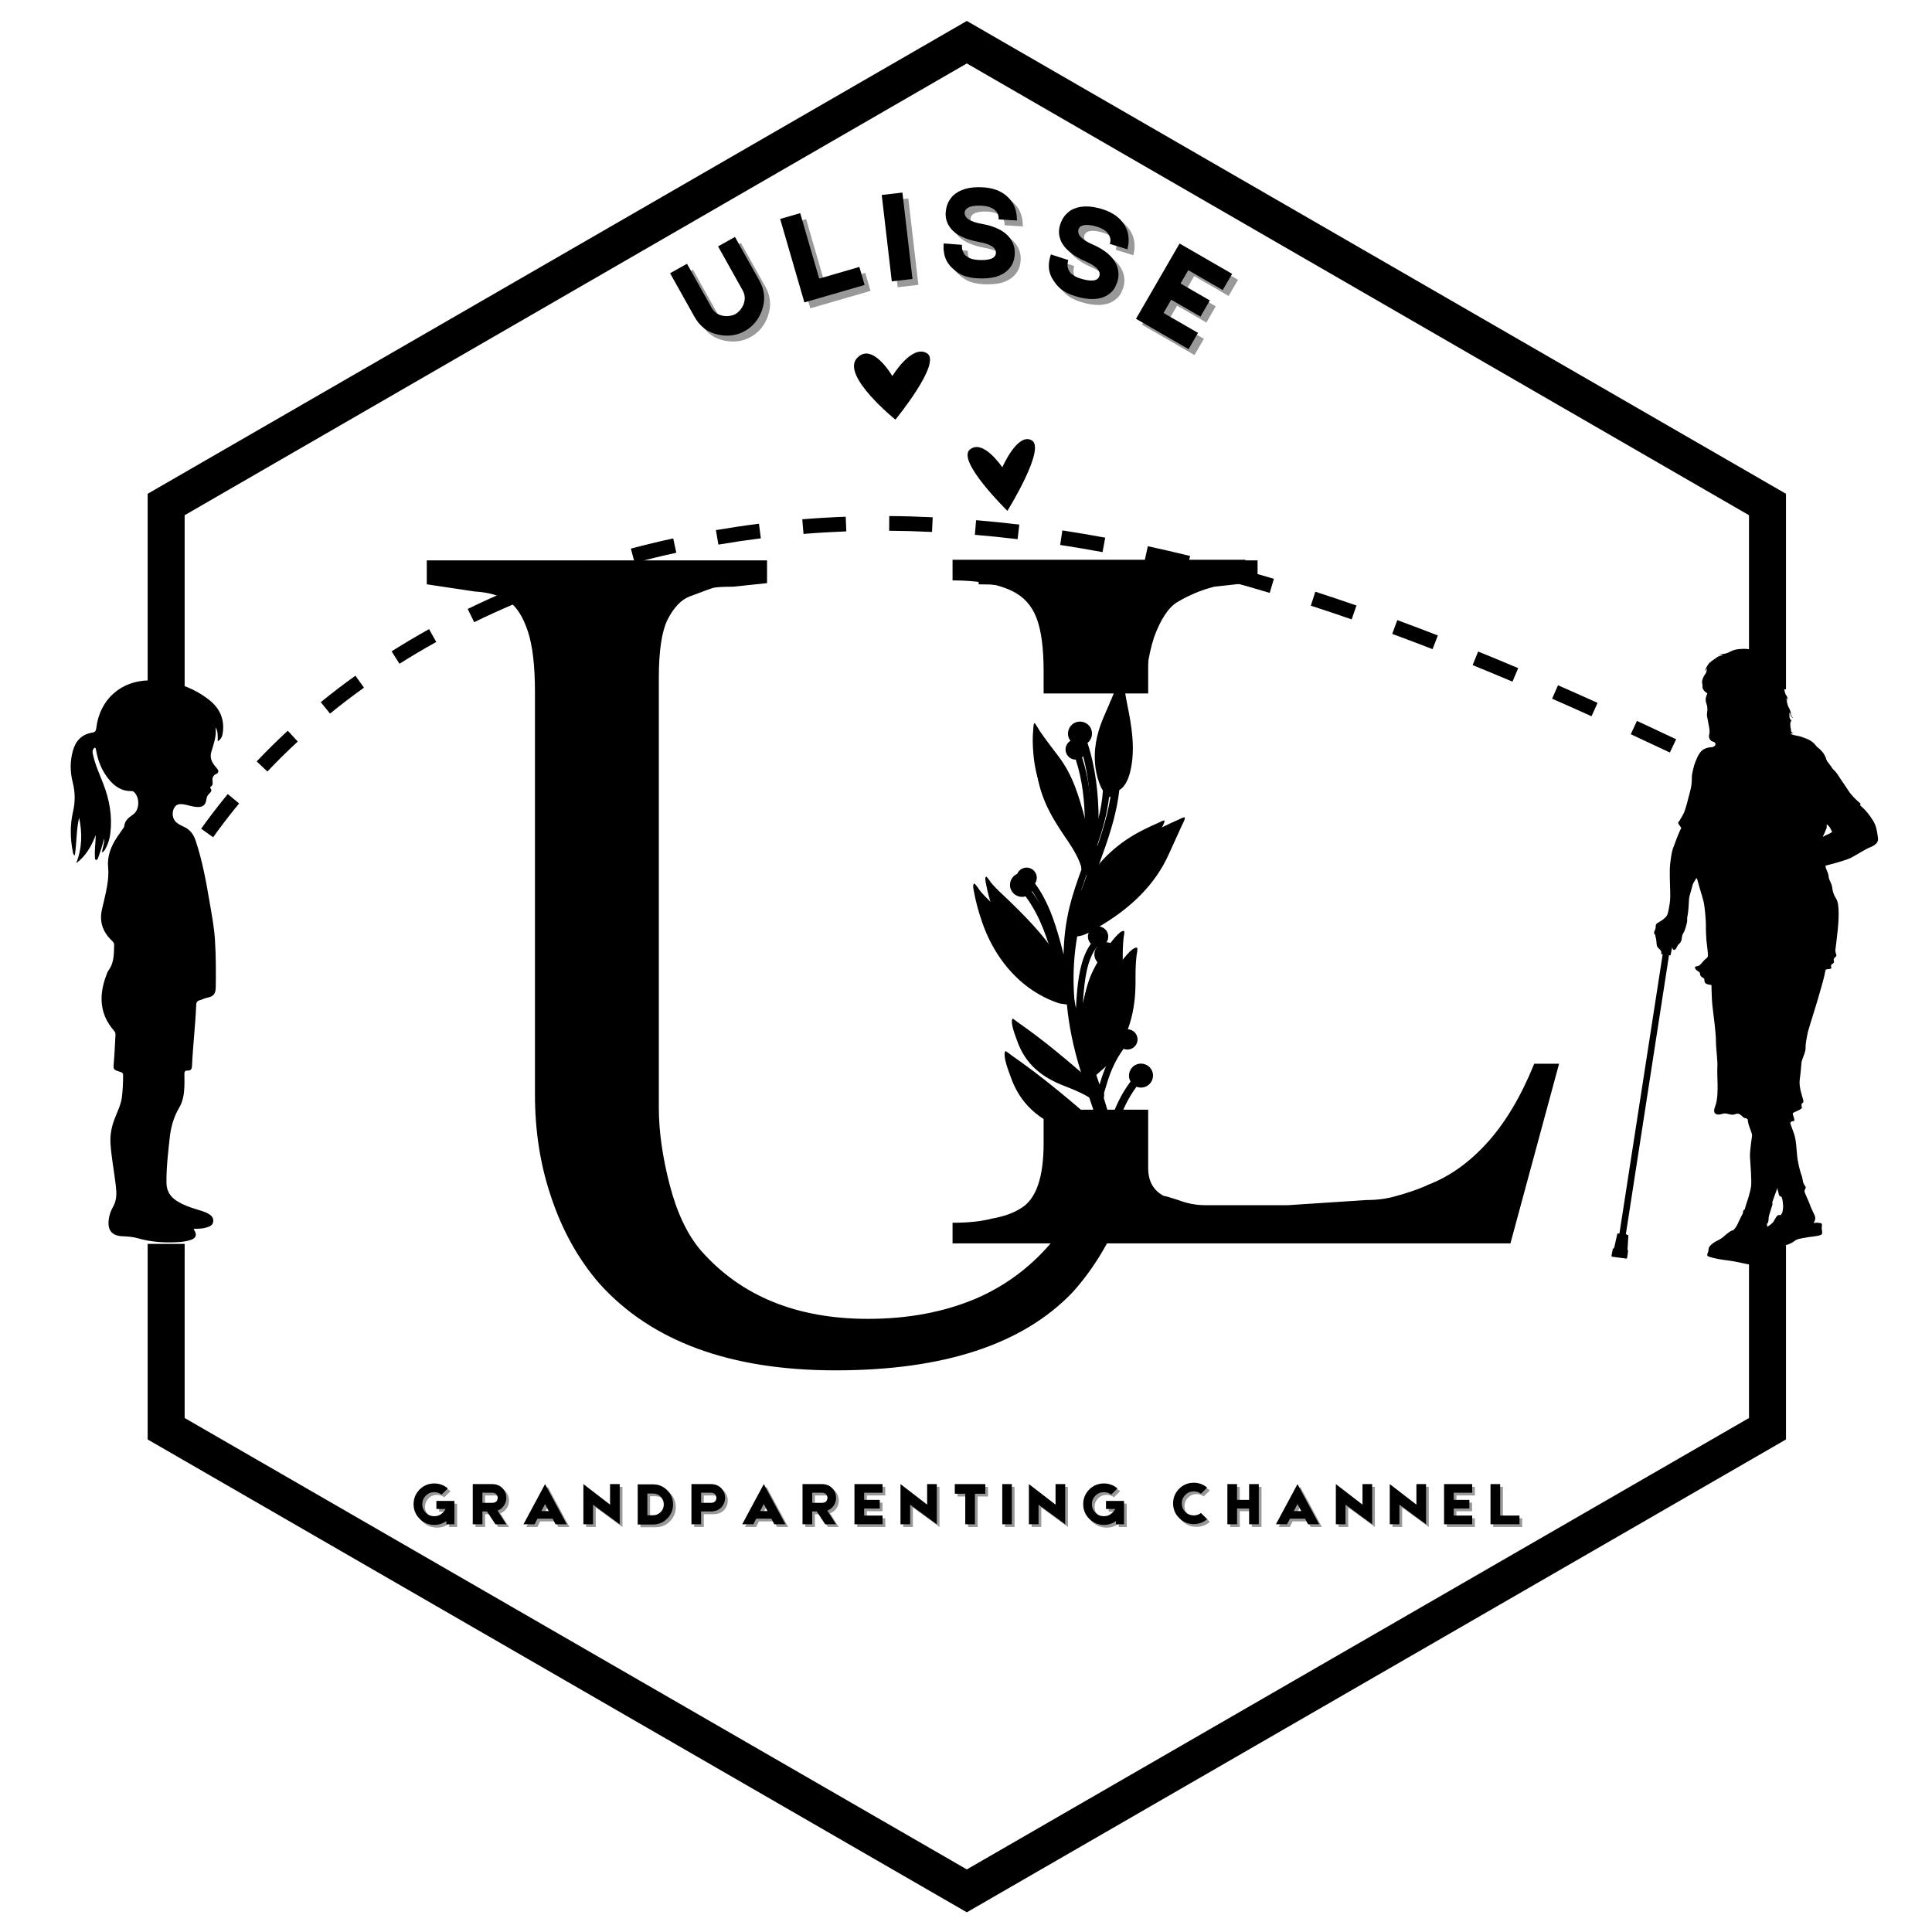 <svg xmlns="http://www.w3.org/2000/svg" xmlns:xlink="http://www.w3.org/1999/xlink" width="500" zoomAndPan="magnify" viewBox="0 0 375 375" height="500" preserveAspectRatio="xMidYMid meet" version="1.0"><defs><g/><clipPath id="01df8295c4"><path d="M 28.66 4 L 346.66 4 L 346.66 371.371 L 28.66 371.371 Z M 28.66 4 " clip-rule="nonzero"/></clipPath><clipPath id="feb8f9e121"><path d="M 331 147 L 337 147 L 337 152 L 331 152 Z M 331 147 " clip-rule="nonzero"/></clipPath><clipPath id="897836dfec"><path d="M 206.535 318.75 L 26.297 173.07 L 163.02 3.914 L 343.258 149.594 Z M 206.535 318.75 " clip-rule="nonzero"/></clipPath><clipPath id="22e926fa06"><path d="M 206.535 318.75 L 26.297 173.07 L 163.02 3.914 L 343.258 149.594 Z M 206.535 318.75 " clip-rule="nonzero"/></clipPath><clipPath id="c7eef6f320"><path d="M 206.535 318.75 L 26.297 173.07 L 163.02 3.914 L 343.258 149.594 Z M 206.535 318.75 " clip-rule="nonzero"/></clipPath><clipPath id="5ebeb555cd"><path d="M 39 100 L 326 100 L 326 163 L 39 163 Z M 39 100 " clip-rule="nonzero"/></clipPath><clipPath id="445c0c5d60"><path d="M 206.535 318.75 L 26.297 173.07 L 163.02 3.914 L 343.258 149.594 Z M 206.535 318.75 " clip-rule="nonzero"/></clipPath><clipPath id="50526b63a7"><path d="M 206.535 318.75 L 26.297 173.07 L 163.02 3.914 L 343.258 149.594 Z M 206.535 318.75 " clip-rule="nonzero"/></clipPath><clipPath id="56444f40a4"><path d="M 206.535 318.75 L 26.297 173.07 L 163.02 3.914 L 343.258 149.594 Z M 206.535 318.75 " clip-rule="nonzero"/></clipPath><clipPath id="98db27ccf7"><path d="M 32 167 L 37 167 L 37 174 L 32 174 Z M 32 167 " clip-rule="nonzero"/></clipPath><clipPath id="f2f41be75d"><path d="M 206.535 318.75 L 26.297 173.07 L 163.02 3.914 L 343.258 149.594 Z M 206.535 318.75 " clip-rule="nonzero"/></clipPath><clipPath id="01d22a4d9e"><path d="M 206.535 318.75 L 26.297 173.07 L 163.02 3.914 L 343.258 149.594 Z M 206.535 318.75 " clip-rule="nonzero"/></clipPath><clipPath id="78228ada78"><path d="M 206.535 318.75 L 26.297 173.07 L 163.02 3.914 L 343.258 149.594 Z M 206.535 318.75 " clip-rule="nonzero"/></clipPath><clipPath id="2ae4a06b65"><path d="M 331 145 L 342 145 L 342 156 L 331 156 Z M 331 145 " clip-rule="nonzero"/></clipPath><clipPath id="0c1f01fd8a"><path d="M 206.535 318.75 L 26.297 173.07 L 163.02 3.914 L 343.258 149.594 Z M 206.535 318.75 " clip-rule="nonzero"/></clipPath><clipPath id="ee217985b5"><path d="M 206.535 318.75 L 26.297 173.07 L 163.02 3.914 L 343.258 149.594 Z M 206.535 318.75 " clip-rule="nonzero"/></clipPath><clipPath id="5776332c1f"><path d="M 206.535 318.75 L 26.297 173.07 L 163.02 3.914 L 343.258 149.594 Z M 206.535 318.75 " clip-rule="nonzero"/></clipPath><clipPath id="796e5cb875"><path d="M 28 167 L 39 167 L 39 178 L 28 178 Z M 28 167 " clip-rule="nonzero"/></clipPath><clipPath id="6ad760310e"><path d="M 206.535 318.75 L 26.297 173.07 L 163.02 3.914 L 343.258 149.594 Z M 206.535 318.75 " clip-rule="nonzero"/></clipPath><clipPath id="4f087c45db"><path d="M 206.535 318.75 L 26.297 173.07 L 163.02 3.914 L 343.258 149.594 Z M 206.535 318.75 " clip-rule="nonzero"/></clipPath><clipPath id="9e6a0d2ebb"><path d="M 206.535 318.75 L 26.297 173.07 L 163.02 3.914 L 343.258 149.594 Z M 206.535 318.75 " clip-rule="nonzero"/></clipPath><clipPath id="f36ffb9e20"><path d="M 82.867 108.668 L 244.117 108.668 L 244.117 266 L 82.867 266 Z M 82.867 108.668 " clip-rule="nonzero"/></clipPath><clipPath id="b00905111d"><path d="M 184.902 108.668 L 302.652 108.668 L 302.652 241.418 L 184.902 241.418 Z M 184.902 108.668 " clip-rule="nonzero"/></clipPath><clipPath id="4c8b756690"><path d="M 13.566 132 L 43.566 132 L 43.566 241.371 L 13.566 241.371 Z M 13.566 132 " clip-rule="nonzero"/></clipPath><clipPath id="87081faa02"><path d="M 312.777 179 L 326 179 L 326 245 L 312.777 245 Z M 312.777 179 " clip-rule="nonzero"/></clipPath><clipPath id="29b6346111"><path d="M 321.02 125.941 L 364.527 125.941 L 364.527 245.742 L 321.02 245.742 Z M 321.02 125.941 " clip-rule="nonzero"/></clipPath><clipPath id="9e77e0f766"><path d="M 187 85 L 201 85 L 201 99.156 L 187 99.156 Z M 187 85 " clip-rule="nonzero"/></clipPath></defs><rect x="-37.5" width="450" fill="#ffffff" y="-37.5" height="450" fill-opacity="1"/><rect x="-37.5" width="450" fill="#ffffff" y="-37.5" height="450" fill-opacity="1"/><g clip-path="url(#01df8295c4)"><path fill="#000000" d="M 346.66 133.801 L 339.48 133.801 L 339.48 100.004 L 187.66 12.316 L 35.84 100.004 L 35.84 133.801 L 28.66 133.801 L 28.66 95.844 L 187.66 4.066 L 346.66 95.844 Z M 346.66 279.398 L 346.66 241.438 L 339.48 241.438 L 339.48 275.234 L 187.66 362.852 L 35.84 275.234 L 35.84 241.438 L 28.66 241.438 L 28.66 279.398 L 187.66 371.176 Z M 346.66 279.398 " fill-opacity="1" fill-rule="nonzero"/></g><g clip-path="url(#feb8f9e121)"><g clip-path="url(#897836dfec)"><g clip-path="url(#22e926fa06)"><g clip-path="url(#c7eef6f320)"><path fill="#000000" d="M 336.777 148.98 L 335.535 151.543 C 334.25 150.922 332.973 150.301 331.688 149.684 L 332.918 147.113 C 334.207 147.73 335.492 148.355 336.777 148.98 Z M 336.777 148.98 " fill-opacity="1" fill-rule="nonzero"/></g></g></g></g><g clip-path="url(#5ebeb555cd)"><g clip-path="url(#445c0c5d60)"><g clip-path="url(#50526b63a7)"><g clip-path="url(#56444f40a4)"><path fill="#000000" d="M 325.34 143.492 L 324.117 146.066 C 321.512 144.832 318.957 143.633 316.531 142.512 L 317.73 139.926 C 320.164 141.051 322.723 142.25 325.34 143.492 Z M 310.086 136.426 L 308.914 139.023 C 306.328 137.855 303.754 136.707 301.262 135.617 L 302.406 133.008 C 304.906 134.105 307.492 135.254 310.09 136.426 Z M 294.68 129.68 L 293.57 132.309 C 290.977 131.207 288.375 130.129 285.836 129.098 L 286.906 126.457 C 289.461 127.492 292.074 128.582 294.676 129.684 Z M 279.086 123.344 L 278.059 126 C 275.438 124.98 272.801 123.984 270.23 123.039 L 271.215 120.363 C 273.797 121.312 276.445 122.32 279.086 123.344 Z M 263.289 117.531 L 262.359 120.223 C 259.707 119.301 257.035 118.406 254.43 117.562 L 255.305 114.852 C 257.93 115.703 260.617 116.605 263.289 117.531 Z M 247.262 112.344 L 246.449 115.078 C 243.758 114.27 241.059 113.496 238.414 112.777 L 239.16 110.031 C 241.82 110.758 244.551 111.539 247.266 112.348 Z M 231 107.91 L 230.328 110.684 C 227.605 110.016 224.867 109.387 222.191 108.809 L 222.789 106.02 C 225.488 106.602 228.25 107.238 231 107.91 Z M 214.52 104.363 L 214.004 107.164 C 211.266 106.66 208.5 106.191 205.777 105.773 L 206.203 102.953 C 208.953 103.375 211.75 103.848 214.516 104.359 Z M 197.848 101.816 L 197.516 104.652 C 194.738 104.32 191.945 104.035 189.223 103.809 L 189.457 100.969 C 192.215 101.199 195.039 101.484 197.852 101.82 Z M 181.035 100.402 L 180.906 103.254 C 179.465 103.184 178.008 103.129 176.582 103.086 C 175.258 103.051 173.914 103.027 172.586 103.016 L 172.605 100.164 C 173.949 100.172 175.316 100.199 176.656 100.234 C 178.105 100.277 179.582 100.332 181.035 100.402 Z M 164.152 100.289 L 164.266 103.141 C 161.516 103.246 158.715 103.41 155.957 103.633 L 155.723 100.793 C 158.523 100.566 161.363 100.398 164.156 100.293 Z M 147.316 101.656 L 147.676 104.488 C 144.93 104.836 142.156 105.246 139.441 105.707 L 138.957 102.895 C 141.715 102.426 144.523 102.008 147.316 101.656 Z M 130.668 104.5 L 131.273 107.289 C 128.57 107.875 125.848 108.535 123.184 109.238 L 122.449 106.484 C 125.152 105.77 127.918 105.102 130.668 104.508 Z M 114.332 108.832 L 115.191 111.551 C 112.547 112.387 109.902 113.289 107.324 114.242 L 106.336 111.566 C 108.957 110.602 111.645 109.68 114.332 108.832 Z M 98.477 114.688 L 99.598 117.312 C 97.043 118.398 94.5 119.562 92.039 120.766 L 90.781 118.199 C 93.289 116.977 95.879 115.793 98.473 114.688 Z M 83.285 122.113 L 84.676 124.605 C 82.246 125.957 79.844 127.383 77.535 128.836 L 76.012 126.426 C 78.363 124.938 80.812 123.488 83.285 122.109 Z M 68.984 131.152 L 70.652 133.473 C 68.395 135.09 66.176 136.781 64.059 138.504 L 62.258 136.289 C 64.418 134.531 66.684 132.801 68.988 131.148 Z M 55.855 141.832 L 57.793 143.93 C 55.762 145.809 53.777 147.766 51.898 149.75 L 49.824 147.789 C 51.746 145.758 53.777 143.758 55.852 141.836 Z M 44.211 154.129 L 46.41 155.949 C 46.148 156.273 45.879 156.598 45.617 156.926 C 44.145 158.742 42.719 160.621 41.367 162.512 L 39.043 160.855 C 40.426 158.918 41.887 156.996 43.391 155.133 C 43.66 154.801 43.934 154.465 44.207 154.133 Z M 44.211 154.129 " fill-opacity="1" fill-rule="nonzero"/></g></g></g></g><g clip-path="url(#98db27ccf7)"><g clip-path="url(#f2f41be75d)"><g clip-path="url(#01d22a4d9e)"><g clip-path="url(#78228ada78)"><path fill="#000000" d="M 36.805 169.422 C 36.07 170.625 35.355 171.844 34.672 173.066 L 32.18 171.668 C 32.883 170.422 33.617 169.164 34.367 167.934 Z M 36.805 169.422 " fill-opacity="1" fill-rule="nonzero"/></g></g></g></g><g clip-path="url(#2ae4a06b65)"><g clip-path="url(#0c1f01fd8a)"><g clip-path="url(#ee217985b5)"><g clip-path="url(#5776332c1f)"><path fill="#000000" d="M 332.254 147.105 C 332.457 146.852 332.688 146.617 332.941 146.406 C 333.195 146.195 333.465 146.012 333.754 145.855 C 334.043 145.699 334.344 145.57 334.66 145.473 C 334.973 145.375 335.297 145.309 335.621 145.273 C 335.949 145.238 336.277 145.238 336.605 145.27 C 336.934 145.297 337.258 145.359 337.57 145.453 C 337.887 145.547 338.191 145.668 338.484 145.824 C 338.773 145.977 339.051 146.156 339.305 146.363 C 339.562 146.57 339.797 146.801 340.008 147.055 C 340.219 147.309 340.402 147.578 340.559 147.867 C 340.719 148.156 340.844 148.457 340.941 148.773 C 341.043 149.086 341.109 149.41 341.145 149.734 C 341.18 150.062 341.18 150.391 341.152 150.719 C 341.121 151.047 341.059 151.367 340.969 151.684 C 340.875 152 340.75 152.305 340.598 152.594 C 340.445 152.887 340.266 153.16 340.059 153.418 C 339.852 153.672 339.621 153.906 339.371 154.117 C 339.117 154.328 338.844 154.512 338.555 154.668 C 338.266 154.824 337.965 154.953 337.652 155.051 C 337.336 155.148 337.016 155.215 336.688 155.246 C 336.359 155.281 336.031 155.285 335.703 155.254 C 335.375 155.223 335.055 155.164 334.738 155.07 C 334.422 154.977 334.121 154.852 333.828 154.699 C 333.535 154.547 333.262 154.367 333.004 154.16 C 332.75 153.949 332.516 153.723 332.305 153.469 C 332.094 153.215 331.91 152.945 331.75 152.656 C 331.594 152.363 331.465 152.062 331.367 151.75 C 331.27 151.434 331.203 151.113 331.168 150.785 C 331.133 150.457 331.129 150.129 331.16 149.805 C 331.188 149.477 331.25 149.152 331.344 148.836 C 331.438 148.523 331.559 148.219 331.711 147.926 C 331.867 147.637 332.047 147.363 332.254 147.105 Z M 332.254 147.105 " fill-opacity="1" fill-rule="nonzero"/></g></g></g></g><g clip-path="url(#796e5cb875)"><g clip-path="url(#6ad760310e)"><g clip-path="url(#4f087c45db)"><g clip-path="url(#9e6a0d2ebb)"><path fill="#000000" d="M 29.523 169.211 C 29.73 168.953 29.961 168.723 30.215 168.512 C 30.469 168.301 30.738 168.117 31.027 167.961 C 31.316 167.801 31.617 167.676 31.934 167.578 C 32.246 167.48 32.57 167.414 32.895 167.379 C 33.223 167.344 33.551 167.344 33.879 167.371 C 34.207 167.402 34.527 167.465 34.844 167.559 C 35.16 167.652 35.465 167.773 35.758 167.926 C 36.047 168.082 36.324 168.262 36.578 168.469 C 36.836 168.676 37.07 168.906 37.281 169.16 C 37.492 169.41 37.676 169.684 37.832 169.973 C 37.992 170.262 38.117 170.562 38.215 170.879 C 38.316 171.191 38.383 171.512 38.418 171.84 C 38.453 172.168 38.453 172.496 38.426 172.824 C 38.395 173.152 38.332 173.473 38.242 173.789 C 38.148 174.105 38.023 174.406 37.871 174.699 C 37.719 174.992 37.539 175.266 37.332 175.52 C 37.125 175.777 36.895 176.008 36.641 176.219 C 36.391 176.43 36.117 176.613 35.828 176.773 C 35.539 176.93 35.238 177.055 34.926 177.152 C 34.609 177.25 34.289 177.316 33.961 177.352 C 33.633 177.387 33.305 177.391 32.977 177.359 C 32.648 177.328 32.328 177.266 32.012 177.172 C 31.695 177.078 31.391 176.957 31.102 176.805 C 30.809 176.648 30.535 176.469 30.277 176.262 C 30.023 176.055 29.789 175.824 29.578 175.574 C 29.367 175.32 29.184 175.047 29.023 174.758 C 28.867 174.469 28.738 174.168 28.641 173.852 C 28.543 173.539 28.477 173.219 28.441 172.891 C 28.406 172.562 28.402 172.234 28.434 171.906 C 28.461 171.578 28.523 171.258 28.617 170.941 C 28.711 170.625 28.832 170.324 28.984 170.031 C 29.137 169.738 29.316 169.465 29.523 169.211 Z M 29.523 169.211 " fill-opacity="1" fill-rule="nonzero"/></g></g></g></g><path fill="#000000" d="M 215.859 151.805 C 215.668 151.461 215.449 151.105 215.41 151.02 C 214.805 149.668 214.398 148.215 214.188 146.75 C 213.609 142.75 214.348 139.02 215.879 135.312 C 216.34 134.199 216.848 133.098 217.332 131.992 C 217.391 131.859 217.641 131.047 217.832 131.035 C 217.973 131.027 218.066 132.219 218.078 132.312 C 218.273 133.801 218.504 135.293 218.805 136.762 C 219.637 140.852 220.359 145.078 219.496 149.234 C 219.203 150.645 218.629 152.543 217.258 153.355 C 216.418 160.883 213.102 167.688 210.82 174.852 C 211.148 174.223 211.492 173.602 211.855 172.992 C 215.055 167.609 219.535 163.562 225.129 160.781 C 226.34 160.18 227.559 159.609 228.797 159.074 C 228.941 159.012 229.82 158.52 229.949 158.668 C 230.137 158.887 229.43 160.141 229.336 160.352 C 228.543 162.16 227.688 163.941 226.887 165.746 C 224.32 171.547 219.711 175.945 214.379 179.23 C 213.043 180.055 210.848 181.633 209.086 181.746 C 207.914 188.406 208.25 195.078 209.68 201.656 C 209.715 200.75 209.77 199.848 209.84 198.945 C 210.141 195.145 210.703 190.152 213.102 186.871 C 212.91 186.68 212.746 186.453 212.629 186.191 C 212.09 185.023 212.605 183.641 213.777 183.109 C 214.949 182.574 216.336 183.086 216.871 184.254 C 217.41 185.422 216.895 186.805 215.723 187.34 C 215.332 187.516 214.918 187.578 214.52 187.539 C 212.113 190.574 211.656 195.422 211.371 199.062 C 211.332 199.555 211.297 200.043 211.27 200.531 C 212.234 195.809 214.059 191.129 217.09 187.352 C 217.504 186.836 219.746 183.676 220.68 183.953 C 220.918 184.023 220.621 185.289 220.602 185.469 C 220.41 187.137 220.395 188.832 220.402 190.512 C 220.434 196.312 219.047 201.238 215.543 206 C 214.531 207.375 212.918 208.285 211.898 209.598 C 212.93 212.785 214.035 215.949 215.082 219.125 C 215.223 218.668 215.367 218.207 215.512 217.75 C 216.391 215.004 217.598 212.418 219.312 210.094 C 219.352 210.035 219.398 209.988 219.449 209.945 C 219.414 209.879 219.375 209.812 219.344 209.742 C 218.809 208.574 219.324 207.191 220.496 206.656 C 221.664 206.121 223.051 206.637 223.59 207.805 C 224.125 208.973 223.609 210.352 222.438 210.887 C 221.832 211.164 221.164 211.16 220.594 210.93 C 220.578 210.953 220.562 210.973 220.547 210.996 C 218.934 213.191 217.801 215.629 216.973 218.215 C 216.684 219.117 216.406 220.023 216.145 220.938 C 216.105 221.07 216.137 221.281 216.137 221.473 C 216.141 221.738 216.121 221.984 216.07 222.156 L 216.062 222.184 C 217.012 225.238 217.863 228.324 218.5 231.48 C 218.898 233.457 217.391 233.727 216.996 231.781 C 216.438 228.996 215.703 226.27 214.887 223.566 C 214.457 223.219 213.977 222.875 213.934 222.848 C 211.914 221.441 209.559 220.387 207.266 219.523 C 201.871 217.488 198.051 214.484 196.133 208.91 C 195.84 208.059 194.547 204.93 195.145 204.008 C 195.188 203.945 196.305 204.82 196.387 204.875 C 197.816 205.875 199.23 206.891 200.621 207.941 C 203.809 210.348 206.844 212.871 209.875 215.457 C 211.094 216.5 212.27 217.43 213.27 218.52 C 212.035 214.809 210.734 211.117 209.59 207.367 C 208.344 203.277 207.477 199.137 207.082 194.977 C 206.637 194.883 205.855 194.832 205.566 194.738 C 204.188 194.301 202.875 193.691 201.625 192.973 C 196.316 189.922 192.562 184.672 190.617 178.949 C 189.98 177.086 189.426 175.176 189.078 173.238 C 189.031 172.973 188.695 171.703 189.078 171.512 C 189.266 171.418 190.078 172.703 190.18 172.832 C 191.312 174.246 192.688 175.41 193.988 176.664 C 198.07 180.605 202.215 184.781 205.328 189.586 C 205.082 188.59 204.828 187.598 204.551 186.609 C 203.293 182.109 201.875 177.809 199.086 174.016 C 199.078 174.004 199.07 173.992 199.062 173.98 C 197.957 174.324 196.738 173.801 196.246 172.727 C 195.707 171.559 196.227 170.176 197.398 169.641 C 198.566 169.109 199.953 169.621 200.492 170.789 C 200.844 171.559 200.742 172.422 200.293 173.074 C 200.305 173.086 200.316 173.098 200.324 173.113 C 203.223 177.059 204.719 181.52 206.027 186.199 C 206.32 187.242 206.586 188.289 206.848 189.34 C 206.891 185.676 207.332 182.004 208.238 178.336 C 208.945 175.465 209.914 172.676 210.926 169.91 C 210.898 169.715 210.891 169.238 210.824 169.043 C 210.613 168.406 210.363 167.777 210.074 167.172 C 209.25 165.453 208.176 163.859 207.098 162.285 C 203.57 157.133 201.051 152.438 200.555 146.059 C 200.445 144.621 200.398 143.16 200.543 141.723 C 200.562 141.547 200.582 140.434 200.789 140.336 C 200.883 140.293 201.77 141.812 201.836 141.91 C 202.977 143.582 204.227 145.184 205.449 146.797 C 208.273 150.512 209.461 154.668 210.641 159.109 C 210.977 160.363 211.297 161.527 211.57 162.656 C 211.66 161.48 211.715 160.301 211.711 159.121 C 211.684 154.223 211.156 149.371 209.633 144.711 C 208.746 144.711 207.898 144.207 207.504 143.352 C 206.969 142.184 207.484 140.805 208.656 140.27 C 209.824 139.734 211.211 140.246 211.75 141.414 C 212.203 142.406 211.902 143.555 211.082 144.203 C 212.66 149.027 213.215 154.047 213.242 159.113 C 213.25 160.852 213.133 162.586 212.965 164.312 C 214.379 160.27 215.57 156.168 215.859 151.805 Z M 215.859 151.805 " fill-opacity="1" fill-rule="evenodd"/><g clip-path="url(#f36ffb9e20)"><path fill="#000000" d="M 220.309 226.867 L 210.449 226.867 C 209.25 232.512 207.395 236.953 204.891 240.176 C 200.684 245.441 195.555 249.398 189.484 252.031 C 183.262 254.672 176.262 255.988 168.484 255.988 C 154.637 255.988 143.824 251.57 136.047 242.727 C 133.398 239.625 131.379 235.363 129.977 229.938 C 128.574 224.508 127.879 219.551 127.879 215.051 L 127.879 131.559 C 127.879 126.441 128.422 122.719 129.508 120.395 C 130.754 117.91 132.23 116.363 133.941 115.742 L 135.812 115.043 C 137.051 114.578 137.91 114.27 138.379 114.113 C 138.996 113.957 140.324 113.879 142.344 113.879 L 148.883 113.184 L 148.883 108.766 L 82.836 108.766 L 82.836 113.414 L 92.168 114.812 C 94.82 114.965 96.992 115.586 98.707 116.672 C 100.266 117.758 101.504 119.695 102.438 122.484 C 103.375 125.277 103.836 129.23 103.836 134.348 L 103.836 212.492 C 103.836 219.469 104.852 225.988 106.875 232.035 C 109.047 238.699 112.242 244.441 116.438 249.246 C 126.551 260.406 141.801 265.984 162.18 265.984 C 183.184 265.984 198.504 260.945 208.156 250.867 C 212.508 246.062 216.008 240.094 218.656 232.965 C 219.297 230.969 219.84 228.941 220.309 226.867 Z M 211.453 129.828 L 222.652 129.828 C 222.961 127.512 223.422 125.453 224.02 123.648 C 225.27 120.238 226.742 117.988 228.453 116.902 C 230.789 115.508 233.203 114.5 235.691 113.879 L 244.094 112.949 L 244.094 108.766 L 189.949 108.766 L 189.949 113.414 C 195.863 113.414 200.531 114.27 203.949 115.973 C 207.223 117.68 209.395 120.625 210.488 124.812 C 210.879 126.203 211.203 127.875 211.453 129.828 Z M 211.453 129.828 " fill-opacity="1" fill-rule="nonzero"/></g><path fill="#000000" d="M 214.074 153.457 C 213.914 153.164 213.73 152.863 213.695 152.789 C 213.184 151.648 212.84 150.414 212.66 149.172 C 212.172 145.781 212.793 142.621 214.094 139.477 C 214.484 138.531 214.91 137.602 215.324 136.664 C 215.375 136.551 215.586 135.859 215.746 135.852 C 215.863 135.844 215.945 136.852 215.957 136.934 C 216.117 138.195 216.316 139.457 216.57 140.703 C 217.273 144.172 217.887 147.758 217.156 151.277 C 216.91 152.473 216.422 154.082 215.262 154.77 C 214.551 161.152 211.742 166.922 209.809 172.996 C 210.086 172.461 210.379 171.934 210.684 171.418 C 213.395 166.852 217.188 163.426 221.926 161.066 C 222.949 160.555 223.98 160.074 225.031 159.621 C 225.152 159.566 225.898 159.148 226.008 159.273 C 226.168 159.457 225.566 160.523 225.488 160.703 C 224.816 162.234 224.09 163.746 223.414 165.277 C 221.242 170.191 217.34 173.922 212.824 176.707 C 211.691 177.402 209.832 178.742 208.34 178.836 C 207.348 184.484 207.633 190.141 208.844 195.715 C 208.875 194.949 208.918 194.184 208.98 193.418 C 209.234 190.195 209.711 185.965 211.742 183.184 C 211.578 183.023 211.441 182.828 211.34 182.605 C 210.883 181.617 211.32 180.445 212.312 179.992 C 213.305 179.539 214.48 179.977 214.934 180.965 C 215.387 181.953 214.949 183.125 213.961 183.578 C 213.629 183.73 213.277 183.781 212.941 183.75 C 210.902 186.324 210.52 190.434 210.273 193.52 C 210.242 193.934 210.215 194.348 210.188 194.766 C 211.008 190.758 212.551 186.793 215.117 183.59 C 215.469 183.156 217.367 180.473 218.156 180.707 C 218.359 180.77 218.109 181.844 218.094 181.992 C 217.93 183.41 217.918 184.848 217.922 186.27 C 217.949 191.188 216.773 195.363 213.809 199.398 C 212.953 200.562 211.586 201.336 210.723 202.449 C 211.594 205.152 212.531 207.832 213.418 210.527 C 213.535 210.137 213.656 209.75 213.781 209.359 C 214.527 207.031 215.547 204.84 217 202.867 C 217.031 202.82 217.074 202.781 217.117 202.746 C 217.086 202.688 217.055 202.629 217.027 202.57 C 216.57 201.582 217.008 200.41 218 199.957 C 218.992 199.504 220.168 199.938 220.621 200.93 C 221.074 201.918 220.637 203.09 219.648 203.543 C 219.133 203.777 218.57 203.773 218.082 203.578 C 218.07 203.598 218.059 203.617 218.047 203.633 C 216.68 205.492 215.719 207.559 215.02 209.754 C 214.773 210.52 214.539 211.289 214.316 212.059 C 214.285 212.176 214.309 212.355 214.312 212.516 C 214.312 212.738 214.297 212.949 214.254 213.098 L 214.246 213.117 C 215.051 215.707 215.773 218.324 216.312 221 C 216.648 222.676 216.875 224.375 217.102 226.066 C 217.145 226.371 217.316 226.984 217.324 227.465 C 217.328 227.812 217.25 228.113 217.105 228.324 C 216.906 228.621 216.5 228.699 216.207 228.496 C 215.918 228.301 215.836 227.918 216.016 227.625 C 216.016 227.586 216.02 227.32 215.996 227.164 C 215.941 226.809 215.844 226.449 215.816 226.242 C 215.594 224.574 215.371 222.902 215.039 221.254 C 214.562 218.895 213.945 216.582 213.25 214.289 C 212.887 213.996 212.48 213.703 212.445 213.68 C 210.734 212.488 208.738 211.594 206.797 210.863 C 202.23 209.137 198.996 206.594 197.371 201.867 C 197.125 201.145 196.027 198.492 196.535 197.711 C 196.57 197.656 197.52 198.398 197.586 198.445 C 198.801 199.293 199.996 200.152 201.172 201.047 C 203.871 203.086 206.441 205.223 209.008 207.418 C 210.043 208.301 211.035 209.09 211.883 210.012 C 210.836 206.867 209.734 203.738 208.77 200.559 C 207.711 197.09 206.977 193.582 206.645 190.055 C 206.266 189.977 205.605 189.934 205.359 189.855 C 204.191 189.48 203.082 188.965 202.023 188.355 C 197.527 185.77 194.348 181.316 192.699 176.469 C 192.164 174.887 191.695 173.27 191.398 171.625 C 191.359 171.402 191.074 170.328 191.398 170.164 C 191.559 170.082 192.246 171.172 192.332 171.281 C 193.293 172.48 194.457 173.469 195.555 174.531 C 199.012 177.871 202.523 181.41 205.16 185.484 C 204.949 184.641 204.734 183.797 204.5 182.961 C 203.434 179.145 202.234 175.5 199.875 172.285 C 199.867 172.277 199.859 172.266 199.852 172.254 C 198.918 172.547 197.887 172.105 197.469 171.191 C 197.012 170.203 197.449 169.031 198.441 168.578 C 199.434 168.125 200.605 168.559 201.062 169.551 C 201.359 170.203 201.273 170.934 200.895 171.488 C 200.902 171.496 200.914 171.508 200.922 171.52 C 203.375 174.863 204.641 178.645 205.75 182.613 C 206 183.496 206.223 184.387 206.445 185.277 C 206.48 182.172 206.855 179.055 207.621 175.949 C 208.219 173.512 209.039 171.152 209.898 168.805 C 209.875 168.641 209.867 168.234 209.812 168.07 C 209.633 167.531 209.422 166.996 209.18 166.484 C 208.48 165.027 207.57 163.676 206.656 162.344 C 203.672 157.973 201.535 153.996 201.117 148.586 C 201.023 147.367 200.984 146.129 201.105 144.91 C 201.121 144.762 201.137 143.816 201.316 143.734 C 201.395 143.699 202.145 144.988 202.199 145.07 C 203.164 146.488 204.227 147.844 205.262 149.211 C 207.652 152.359 208.656 155.883 209.656 159.648 C 209.941 160.711 210.215 161.699 210.445 162.656 C 210.52 161.66 210.566 160.66 210.562 159.66 C 210.539 155.508 210.094 151.395 208.805 147.441 C 208.055 147.445 207.332 147.016 207 146.293 C 206.547 145.301 206.984 144.133 207.977 143.676 C 208.969 143.223 210.141 143.66 210.594 144.648 C 210.98 145.492 210.723 146.461 210.031 147.016 C 211.367 151.102 211.84 155.355 211.859 159.652 C 211.867 161.125 211.766 162.594 211.625 164.059 C 212.82 160.633 213.832 157.156 214.074 153.457 Z M 214.074 153.457 " fill-opacity="1" fill-rule="evenodd"/><g clip-path="url(#b00905111d)"><path fill="#000000" d="M 222.859 215.391 L 202.566 215.391 L 202.566 221.902 C 202.566 228.582 201.094 232.793 198.148 234.527 C 196.676 235.465 194.801 236.133 192.523 236.531 C 190.516 237.066 187.969 237.336 184.891 237.336 L 184.891 241.344 L 293.172 241.344 L 302.617 206.465 L 297.797 206.465 C 295.254 212.746 292.238 217.824 288.758 221.699 C 285.27 225.574 281.453 228.316 277.305 229.918 C 276.23 230.453 274.625 231.055 272.484 231.723 L 271.074 232.125 C 269.332 232.656 267.391 232.926 265.25 232.926 L 249.98 233.926 L 233.91 233.926 C 232.168 233.926 230.426 233.594 228.684 232.926 C 227.078 232.391 226.141 232.125 225.871 232.125 C 223.863 231.055 222.859 229.25 222.859 226.711 Z M 202.566 134.602 L 222.859 134.602 L 222.859 128.492 C 222.859 122.344 224.266 118.203 227.078 116.066 C 230.023 113.793 234.914 112.656 241.742 112.656 L 241.742 108.648 L 184.891 108.648 L 184.891 112.656 C 189.711 112.656 193.527 113.324 196.34 114.66 C 198.617 115.73 200.223 117.469 201.16 119.875 C 202.098 122.277 202.566 125.754 202.566 130.297 Z M 202.566 134.602 " fill-opacity="1" fill-rule="nonzero"/></g><g clip-path="url(#4c8b756690)"><path fill="#000000" d="M 18.449 145.09 C 17.926 145.41 17.914 145.852 18.02 146.344 C 18.445 148.383 19.324 150.27 20.07 152.195 C 21.262 155.273 21.816 158.449 21.418 161.754 C 21.289 162.828 20.977 163.844 20.445 164.789 C 20.305 165.031 20.172 165.289 19.781 165.461 C 19.914 164.488 20.293 163.648 20.242 162.742 C 19.914 163.852 19.605 164.965 19.207 166.047 C 19.145 166.215 19.098 166.387 19.027 166.551 C 18.957 166.707 18.902 166.926 18.688 166.906 C 18.402 166.883 18.449 166.629 18.434 166.438 C 18.324 165.031 18.555 163.637 18.586 162.07 C 17.715 164.297 16.641 166.184 14.789 167.547 C 15.949 164.633 15.988 161.688 15.355 158.695 C 14.809 161.082 14.887 163.547 14.531 166.027 C 14.195 165.879 14.195 165.652 14.156 165.449 C 13.625 162.816 13.566 160.188 14.172 157.562 C 14.621 155.637 14.598 153.738 14.105 151.816 C 13.594 149.801 13.582 147.758 14.141 145.738 C 14.684 143.777 15.887 142.512 17.941 142.195 C 18.469 142.113 18.625 141.84 18.684 141.359 C 19.312 135.84 23.398 132.137 28.914 132.062 C 33.254 132.004 37.211 133.18 40.645 135.891 C 42.605 137.445 43.566 139.5 43.266 142.047 C 43.184 142.727 43.043 143.41 42.266 143.891 C 42.234 142.918 42.387 141.992 41.82 141.176 C 42.086 142.871 41.461 144.398 41.012 145.961 C 40.734 146.914 41.004 147.766 41.598 148.527 C 41.777 148.754 41.957 148.98 42.145 149.203 C 42.496 149.617 42.473 150 41.969 150.227 C 41.328 150.516 41.18 151 41.254 151.633 C 41.301 152.031 41.336 152.445 40.898 152.695 C 40.793 152.758 40.77 152.891 40.852 152.992 C 41.238 153.469 40.895 153.766 40.586 154.062 C 40.262 154.367 40.117 154.746 40.055 155.18 C 39.891 156.316 39.328 156.715 38.164 156.633 C 37.359 156.574 36.605 156.305 35.82 156.156 C 34.715 155.945 34.145 156.145 33.762 156.898 C 33.32 157.781 33.488 158.938 34.156 159.559 C 34.59 159.957 35.113 160.215 35.637 160.449 C 36.828 160.984 37.543 161.879 37.961 163.125 C 39.285 167.094 40.027 171.184 40.719 175.293 C 41.113 177.621 41.562 179.938 41.715 182.297 C 41.914 185.414 41.922 188.527 41.879 191.648 C 41.863 192.863 41.434 193.418 40.309 193.629 C 39.77 193.73 39.266 194.012 38.73 194.16 C 38.254 194.289 38.102 194.586 38.082 195.039 C 37.926 199.023 37.441 202.98 37.262 206.965 C 37.234 207.574 36.988 207.824 36.418 207.797 C 35.914 207.77 35.773 208.016 35.789 208.492 C 35.816 209.293 35.812 210.098 35.789 210.895 C 35.742 212.34 35.516 213.758 34.777 215.008 C 33.699 216.832 33.164 218.781 32.938 220.875 C 32.621 223.777 32.277 226.668 32.312 229.598 C 32.332 231.16 33.02 232.266 34.289 233.082 C 35.52 233.867 36.879 234.344 38.262 234.77 C 38.984 234.988 39.715 235.188 40.383 235.547 C 40.984 235.875 41.457 236.32 41.395 237.062 C 41.328 237.805 40.719 238.055 40.109 238.246 C 39.305 238.5 38.469 238.496 37.574 238.527 C 37.641 238.664 37.672 238.742 37.719 238.805 C 38.254 239.633 38.055 240.301 37.125 240.633 C 36.176 240.977 35.18 241.066 34.18 241.113 C 31.66 241.234 29.168 241.043 26.73 240.34 C 25.734 240.051 24.715 240 23.699 239.953 C 21.176 239.84 20.855 238.113 21.145 236.43 C 21.277 235.656 21.559 234.91 21.945 234.242 C 22.695 232.938 22.641 231.555 22.48 230.148 C 22.168 227.406 21.621 224.695 21.445 221.938 C 21.336 220.203 21.688 218.574 22.316 216.98 C 22.848 215.641 23.5 214.336 23.672 212.875 C 23.84 211.477 23.891 210.078 23.895 208.672 C 23.895 208.273 23.668 208.152 23.34 208.051 C 21.922 207.613 21.973 207.609 22.098 206.145 C 22.25 204.391 22.312 202.633 22.414 200.875 C 22.426 200.582 22.371 200.324 22.152 200.086 C 19.332 196.891 19.18 193.289 20.57 189.461 C 20.711 189.062 20.855 188.645 21.098 188.312 C 22.172 186.836 22.094 185.125 22.16 183.441 C 22.18 182.977 21.855 182.723 21.574 182.441 C 19.863 180.754 19.25 178.754 19.816 176.402 C 20.074 175.32 20.332 174.238 20.566 173.148 C 20.902 171.559 21.137 169.965 20.984 168.312 C 20.785 166.156 21.555 164.246 22.734 162.48 C 23.082 161.961 23.445 161.457 23.793 160.941 C 23.914 160.758 24.102 160.562 24.117 160.367 C 24.219 159.23 25 158.691 25.84 158.09 C 27.117 157.176 27.164 154.848 26.027 153.742 C 25.867 153.59 25.688 153.543 25.48 153.547 C 23.52 153.574 22.125 152.555 20.98 151.086 C 19.754 149.508 19.023 147.707 18.676 145.746 C 18.637 145.527 18.637 145.305 18.445 145.086 Z M 18.449 145.09 " fill-opacity="1" fill-rule="nonzero"/></g><g clip-path="url(#87081faa02)"><path fill="#000000" d="M 322.441 185.211 L 322.727 185.211 L 314.328 239.434 L 313.93 239.434 L 313.309 242.199 L 313.043 242.426 L 312.777 243.801 C 312.777 243.801 312.871 243.914 312.969 243.934 C 313.062 243.953 315.691 244.297 315.691 244.297 C 315.691 244.297 315.785 244.277 315.824 244.125 C 315.863 243.973 316.012 242.75 316.012 242.75 L 315.898 242.559 L 316.07 239.793 L 315.578 239.547 L 323.953 185.422 L 324.258 185.422 C 324.258 185.422 324.539 183.82 324.691 183.496 C 324.844 183.172 325.336 181.895 325.297 180.637 C 325.258 179.375 323.652 178.309 323.027 179.586 C 322.402 180.863 322.496 181.285 322.48 182.16 C 322.461 183.039 322.48 183.59 322.48 184.051 C 322.48 184.508 322.441 185.211 322.441 185.211 " fill-opacity="1" fill-rule="nonzero"/></g><g clip-path="url(#29b6346111)"><path fill="#000000" d="M 364.516 162.668 C 364.363 161.773 364.328 160.496 363.531 159.238 C 362.738 157.977 362.094 157.293 361.699 156.91 C 361.301 156.527 361.016 156.34 361.055 156.223 C 361.094 156.109 361.18 156.027 361.098 155.953 C 361.082 155.938 361.059 155.914 361.02 155.879 C 360.938 155.805 360.789 155.672 360.516 155.438 C 360.105 155.078 359.508 154.438 359.168 154.02 C 358.828 153.605 358.02 152.277 357.707 151.875 C 357.395 151.477 356.531 149.973 356.078 149.586 C 355.625 149.199 355.508 148.828 354.914 148.098 C 354.32 147.371 354.547 147.297 354.234 146.727 C 353.922 146.152 353.82 146.039 353.395 145.582 C 352.973 145.125 352.801 145.18 352.434 144.68 C 352.062 144.18 351.566 143.836 351.168 143.621 C 350.773 143.406 350.32 143.266 349.75 143.051 C 349.184 142.836 348.602 142.793 348.191 142.68 C 347.781 142.562 347.496 142.434 347.496 142.434 C 347.496 142.434 348.094 142.277 348.164 142.207 C 348.164 142.207 347.793 142.305 347.68 141.992 C 347.566 141.676 347.652 141.477 347.582 141.375 C 347.512 141.277 347.512 140.977 347.496 140.574 C 347.484 140.176 347.668 139.703 347.738 140.117 C 347.738 140.117 347.738 139.805 347.598 139.719 C 347.453 139.633 347.34 139.305 347.34 139.102 C 347.34 138.902 347.297 138.445 347.34 138.328 C 347.383 138.215 347.41 138.387 347.566 138.832 C 347.723 139.273 348.035 139.375 348.035 139.375 C 348.035 139.375 347.609 138.918 347.609 138.574 C 347.609 138.23 347.402 137.742 347.324 137.559 C 347.242 137.371 347.07 137.172 347 136.871 C 346.93 136.57 346.828 136.355 346.773 135.684 C 346.715 135.012 347.059 135.957 347.07 136.156 C 347.07 136.156 347.027 135.598 346.914 135.34 C 346.801 135.082 346.562 134.781 346.531 134.668 C 346.504 134.555 346.105 133.297 346.18 132.523 C 346.25 131.75 346.219 131.363 346.008 130.906 C 345.797 130.449 345.398 129.848 345.383 129.805 C 345.371 129.762 345.824 130.047 345.922 130.348 C 345.922 130.348 345.766 129.789 345.566 129.633 C 345.371 129.477 345.102 129.332 344.945 128.961 C 344.789 128.59 344.434 128.102 344.293 127.988 C 344.148 127.875 343.938 127.703 343.371 127.516 C 342.801 127.328 342.688 126.801 341.453 126.488 C 340.223 126.172 339.613 125.93 338.406 125.941 C 337.199 125.957 336.52 126.113 335.852 126.473 C 335.188 126.828 334.676 126.957 334.477 126.914 C 334.277 126.871 333.527 127.117 333.527 127.117 C 333.527 127.117 334.832 126.914 334.336 127.129 C 333.84 127.344 333.398 127.43 333.273 127.574 C 333.145 127.719 332.32 128.188 331.855 128.617 C 331.387 129.047 330.875 130.191 330.891 130.277 C 330.891 130.277 331.43 129.52 331.316 129.82 C 331.199 130.121 331.328 130.406 330.973 130.848 C 330.621 131.293 330.293 132.121 330.379 132.539 C 330.465 132.953 330.477 133.395 330.449 133.438 C 330.422 133.48 330.66 134.082 331.004 134.297 C 331.344 134.512 331.387 134.625 331.387 134.625 C 331.387 134.625 331.047 135.297 331.074 135.797 C 331.102 136.301 331.172 136.484 331.285 136.785 C 331.398 137.086 331.43 137.758 331.387 138.043 C 331.344 138.328 331.285 138.645 331.344 139.074 C 331.398 139.504 331.781 141.148 331.812 141.707 C 331.82 141.863 331.82 142.031 331.82 142.188 C 331.82 142.398 331.727 142.598 331.711 142.809 C 331.699 143.031 331.734 143.234 331.836 143.41 C 332.004 143.707 332.105 143.82 332.426 143.93 C 332.648 144 332.906 144.074 332.957 144.34 C 333.02 144.68 332.762 144.879 332.473 144.98 C 332.324 145.035 332.199 145.047 332.043 145.043 C 331.812 145.035 331.598 145.098 331.379 145.16 C 330.965 145.281 330.543 145.465 330.238 145.781 C 329.586 146.453 329.215 147.543 329.016 148.027 C 328.816 148.516 328.551 149.629 328.434 150.258 C 328.324 150.887 328.492 151.934 328.082 153.477 C 327.668 155.023 327.16 157.324 326.676 158.113 C 326.195 158.898 326.109 159.156 325.984 159.328 C 325.855 159.5 325.586 159.586 325.84 159.984 C 326.098 160.387 326.336 160.688 326.336 160.688 C 326.336 160.688 325.812 161.773 325.473 162.676 C 325.133 163.574 324.863 164.348 324.691 164.762 C 324.523 165.176 324.152 167.238 324.109 168.738 C 324.066 170.242 324.207 172.973 324.195 173.961 C 324.18 174.945 324.066 175.59 323.938 176.277 C 323.812 176.965 323.672 177.578 323.484 177.809 C 323.301 178.035 322.961 178.395 322.363 178.766 C 321.77 179.137 321.43 179.254 321.387 179.625 C 321.344 179.996 321.387 180.125 321.273 180.41 C 321.16 180.699 320.949 181.012 321.102 181.227 C 321.258 181.441 321.301 181.484 321.289 181.582 C 321.273 181.684 321.445 182.07 321.488 182.543 C 321.527 183.012 321.543 183.602 321.727 183.844 C 321.914 184.086 322.238 184.285 322.41 184.602 C 322.578 184.918 322.777 185.102 322.945 184.875 C 323.117 184.645 323.246 184.016 323.133 183.656 C 323.02 183.301 322.789 183 322.789 182.727 C 322.789 182.512 322.723 182.293 322.758 182.078 C 322.789 181.883 322.91 181.723 322.969 181.531 C 323.023 181.359 323.027 181.129 323.012 180.938 C 322.973 180.551 323.02 180.27 323.23 179.945 C 323.535 179.469 324 179.258 324.5 179.59 C 324.996 179.922 325.062 180.559 325.062 181.109 C 325.066 181.582 325.117 182.125 324.848 182.543 C 324.633 182.871 324.324 183.543 324.523 183.887 C 324.719 184.23 324.789 184.504 325.117 184.316 C 325.441 184.129 325.543 183.527 325.785 183.328 C 326.023 183.129 326.352 182.785 326.406 182.285 C 326.465 181.785 326.508 181.414 326.777 181.039 C 327.047 180.668 327.484 179.094 327.484 178.738 C 327.484 178.379 327.43 178.25 327.57 177.637 C 327.711 177.02 327.824 175.047 327.84 174.531 C 327.855 174.016 328.266 172.859 328.379 172.359 C 328.492 171.855 328.578 171.586 328.719 171.344 C 328.863 171.098 329.273 170.414 329.273 170.414 C 329.273 170.414 329.473 170.656 329.543 171.07 C 329.613 171.484 330.363 173.801 330.648 174.934 C 330.93 176.062 331.145 179.109 331.117 179.625 C 331.086 180.141 331.16 181.969 331.215 182.543 C 331.273 183.113 331.613 185.387 331.473 185.688 C 331.328 185.988 331.215 185.988 330.902 186.262 C 330.59 186.531 330.094 187.277 329.754 187.434 C 329.414 187.59 328.945 187.547 328.988 187.762 C 329.031 187.977 329.074 188.164 329.371 188.363 C 329.668 188.562 329.938 188.691 329.969 188.949 C 329.996 189.207 329.98 189.406 330.336 189.652 C 330.691 189.895 330.805 189.863 330.816 190.168 C 330.832 190.465 330.859 190.809 331.215 190.965 C 331.57 191.125 332.195 191.195 332.195 191.195 C 332.195 191.195 332.207 193.883 332.422 195.574 C 332.633 197.262 333.059 200.578 333.059 201.98 C 333.059 203.383 333.414 206.043 333.344 206.973 C 333.273 207.902 333.398 210.191 333.387 210.707 C 333.371 211.223 333.457 213.41 332.902 214.77 C 332.352 216.129 333.117 216.441 333.84 216.312 C 334.562 216.184 334.578 216.043 335.145 216.156 C 335.711 216.27 336.137 216.438 336.535 216.34 C 336.93 216.242 337.23 216.027 337.684 216.285 C 338.137 216.543 338.363 217 338.691 217.012 C 339.016 217.027 339.23 217.273 339.23 217.273 C 339.23 217.273 339.285 218.059 339.57 218.758 C 339.852 219.461 340.109 220.203 340.078 220.402 C 340.051 220.605 339.613 223.508 339.668 224.551 C 339.727 225.598 340.051 229.387 339.867 230.402 C 339.684 231.418 339.27 232.805 339.043 233.422 C 338.816 234.035 338.703 234.734 338.617 234.766 C 338.535 234.793 338.391 234.906 338.348 235.066 C 338.309 235.223 338.336 235.492 338.195 235.695 C 338.051 235.895 337.469 237.168 337.258 237.613 C 337.043 238.055 336.762 238.441 336.648 238.555 C 336.535 238.668 336.547 238.77 336.277 238.812 C 336.008 238.855 335.469 239.258 335.215 239.457 C 334.961 239.656 334.293 240.359 333.457 240.742 C 332.617 241.129 331.883 241.73 331.738 242.09 C 331.598 242.445 331.613 242.645 331.586 242.859 C 331.555 243.074 331.188 243.633 331.484 243.82 C 331.781 244.004 333.145 244.363 334.719 244.562 C 336.293 244.762 337.258 244.949 338.234 245.176 C 339.215 245.406 340.477 245.594 340.945 245.621 C 341.414 245.648 342.688 245.965 342.688 245.449 C 342.688 244.934 342.645 244.789 342.844 244.363 C 343.043 243.934 343.113 243.863 343.043 243.777 C 342.973 243.691 342.914 243.574 342.957 243.504 C 343 243.434 343.184 242.875 343.199 242.531 C 343.215 242.188 343.156 242.047 343.156 242.047 C 343.156 242.047 346.191 241.93 347.227 241.488 C 348.262 241.043 348.363 240.773 348.758 240.602 C 349.156 240.43 350.547 240.188 351.156 240.102 C 351.766 240.016 353.566 239.898 353.652 239.473 C 353.738 239.043 353.625 238.855 353.594 238.484 C 353.566 238.113 353.809 237.48 353.395 237.41 C 352.984 237.34 352.66 237.297 352.418 237.34 C 352.176 237.383 351.992 237.395 351.992 237.395 C 351.992 237.395 352.59 236.711 352.219 235.895 C 351.852 235.078 351.512 234.465 351.312 233.848 C 351.113 233.234 350.277 231.562 350.25 231.246 C 350.219 230.93 350.629 230.547 350.445 230.316 C 350.262 230.086 350.02 229.617 349.992 229.516 C 349.965 229.414 349.836 228.559 349.75 228.301 C 349.668 228.043 349.594 227.887 349.594 227.887 C 349.594 227.887 349.609 227.91 349.48 227.539 C 349.48 227.539 349.016 225.953 348.859 224.668 C 348.703 223.379 348.66 221.332 348.25 220.145 C 347.836 218.957 347.512 218.102 347.512 218.102 C 347.512 218.102 347.41 217.871 347.738 217.688 C 348.062 217.5 348.363 217.816 348.262 217.215 C 348.164 216.613 347.836 216.211 348.035 216.027 C 348.234 215.84 349.852 215.312 349.75 214.953 C 349.652 214.598 349.637 214.309 349.75 214.168 C 349.867 214.023 350.137 214.141 350.008 213.539 C 349.879 212.938 349.129 211.02 349.324 209.59 C 349.523 208.16 349.582 207.043 349.668 206.273 C 349.75 205.5 350.488 204.312 350.461 203.41 C 350.434 202.512 350.715 201.324 350.844 200.609 C 350.973 199.895 352.25 195.988 352.672 194.527 C 353.098 193.07 353.992 190.008 354.133 189.266 C 354.277 188.52 354.32 188.223 354.445 188.164 C 354.574 188.105 355.551 188.121 355.469 187.848 C 355.383 187.578 355.367 187.363 355.48 187.234 C 355.594 187.105 355.992 186.977 355.977 186.703 C 355.965 186.434 355.82 186.16 356.047 185.945 C 356.277 185.73 356.531 185.59 356.418 185.301 C 356.305 185.016 356.234 184.602 356.234 184.488 C 356.234 184.375 356.555 182.027 356.707 180.5 C 356.859 178.977 357.102 175.543 356.441 174.512 C 355.777 173.484 355.676 172.664 355.625 172.207 C 355.57 171.746 355.211 171.043 355.078 170.719 C 354.945 170.395 354.965 170.184 354.871 169.727 C 354.777 169.27 354.398 168.641 354.359 168.336 C 354.324 168.027 354.324 168.027 354.324 168.027 C 354.324 168.027 358.16 167.074 359.297 166.484 C 360.43 165.895 362.078 164.805 362.945 164.48 C 363.816 164.156 364.668 163.566 364.516 162.668 Z M 346.035 234.906 C 346.008 235.266 345.867 235.492 345.766 235.695 C 345.668 235.895 345.523 235.84 345.227 235.84 C 344.93 235.84 344.605 236.469 344.305 237.012 C 344.008 237.555 343.043 238.113 343.043 238.113 C 343.043 238.113 343 237.996 342.973 237.742 C 342.945 237.48 342.988 237.512 343.129 237.352 C 343.27 237.195 343.27 236.668 343.297 236.324 C 343.328 235.98 343.625 235.121 343.766 234.664 C 343.91 234.207 343.965 234.062 344.023 233.836 C 344.078 233.605 343.965 233.461 343.992 233.391 C 344.023 233.32 344.105 233.078 344.164 232.863 C 344.223 232.648 345 230.586 345 230.586 C 345 230.586 345.016 230.789 345.059 230.973 C 345.102 231.16 345.227 231.562 345.285 231.875 C 345.34 232.191 345.641 232.234 345.766 232.305 C 345.895 232.375 346.035 233.133 346.035 233.348 C 346.035 233.562 346.094 233.82 346.105 234.062 C 346.121 234.309 346.066 234.551 346.035 234.906 Z M 355.098 161.801 C 354.844 161.93 354.391 162.102 354.191 162.23 C 353.992 162.359 353.77 162.469 353.836 162.332 C 353.836 162.332 354.121 161.746 354.207 161.543 C 354.289 161.344 354.375 161.145 354.418 161.016 C 354.461 160.887 354.559 160.758 354.559 160.559 C 354.559 160.359 354.559 160.059 354.559 160.059 C 354.559 160.059 354.645 159.984 354.898 160.273 C 355.156 160.559 355.211 160.629 355.324 160.887 C 355.438 161.145 355.625 161.473 355.625 161.473 C 355.625 161.473 355.355 161.672 355.098 161.801 " fill-opacity="1" fill-rule="nonzero"/></g><path fill="#000000" d="M 173.797 81.449 C 173.797 81.449 163.32 73 166.285 69.578 C 169.25 66.156 173.203 73 173.203 73 C 173.203 73 176.957 66.766 179.922 68.57 C 182.887 70.379 173.797 81.449 173.797 81.449 Z M 173.797 81.449 " fill-opacity="1" fill-rule="nonzero"/><g clip-path="url(#9e77e0f766)"><path fill="#000000" d="M 195.535 99.156 C 195.535 99.156 185.66 89.492 188.227 87.281 C 190.797 85.07 194.547 90.707 194.547 90.707 C 194.547 90.707 197.512 83.867 200.277 85.477 C 203.047 87.086 195.535 99.156 195.535 99.156 Z M 195.535 99.156 " fill-opacity="1" fill-rule="nonzero"/></g><g fill="#000000" fill-opacity="0.4"><g transform="translate(138.759, 69.296)"><g><path d="M 1.766 -20.328 L 5.047 -22.156 L 9.797 -13.656 C 10.828 -11.812 10.988 -9.895 10.281 -7.906 C 9.633 -6.102 8.523 -4.766 6.953 -3.891 C 5.441 -3.047 3.773 -2.801 1.953 -3.156 C -0.148 -3.562 -1.738 -4.727 -2.812 -6.656 L -7.547 -15.109 L -4.266 -16.953 L 0.469 -8.5 C 0.969 -7.594 1.691 -7.051 2.641 -6.875 C 3.109 -6.77 3.578 -6.758 4.047 -6.844 C 4.473 -6.906 4.828 -7.016 5.109 -7.172 C 5.379 -7.316 5.688 -7.57 6.031 -7.938 C 6.375 -8.383 6.613 -8.797 6.75 -9.172 C 6.906 -9.672 6.969 -10.109 6.938 -10.484 C 6.914 -10.91 6.773 -11.359 6.516 -11.828 Z M 1.766 -20.328 "/></g></g></g><g fill="#000000" fill-opacity="0.4"><g transform="translate(156.529, 60.067)"><g><path d="M 3.625 -4.844 L 11.422 -7.109 L 12.438 -3.609 L 0.75 -0.219 L -3.953 -16.422 L -0.062 -17.547 Z M 3.625 -4.844 "/></g></g></g><g fill="#000000" fill-opacity="0.4"><g transform="translate(173.853, 55.804)"><g><path d="M -1.562 -16.812 L 2.453 -17.281 L 4.406 -0.516 L 0.391 -0.047 Z M -1.562 -16.812 "/></g></g></g><g fill="#000000" fill-opacity="0.4"><g transform="translate(183.126, 54.65)"><g><path d="M 7.641 0.516 C 6.504 0.441 5.508 0.211 4.656 -0.172 C 4 -0.504 3.32 -1.008 2.625 -1.688 C 1.844 -2.5 1.379 -3.469 1.234 -4.594 C 1.172 -4.969 1.148 -5.336 1.172 -5.703 C 1.16 -5.828 1.164 -5.945 1.188 -6.062 L 1.203 -6.25 L 4.734 -5.984 L 4.734 -6 C 4.691 -5.363 4.801 -4.828 5.062 -4.391 C 5.531 -3.586 6.461 -3.141 7.859 -3.047 C 10.109 -2.91 11.266 -3.363 11.328 -4.406 C 11.398 -5.426 10.285 -6.141 7.984 -6.547 C 6.66 -6.785 5.531 -7.141 4.594 -7.609 C 3.75 -8.016 3.066 -8.539 2.547 -9.188 C 1.828 -10.102 1.504 -11.125 1.578 -12.25 C 1.629 -12.969 1.797 -13.625 2.078 -14.219 C 2.305 -14.676 2.594 -15.086 2.938 -15.453 C 4.25 -16.742 6.211 -17.305 8.828 -17.141 C 10.41 -17.047 11.723 -16.648 12.766 -15.953 C 13.555 -15.43 14.188 -14.77 14.656 -13.969 C 15 -13.352 15.223 -12.66 15.328 -11.891 C 15.367 -11.617 15.391 -11.352 15.391 -11.094 C 15.41 -11.02 15.414 -10.941 15.406 -10.859 L 15.406 -10.703 L 11.859 -10.922 L 11.844 -10.891 C 11.906 -11.398 11.805 -11.848 11.547 -12.234 C 11.035 -13.035 10.051 -13.484 8.594 -13.578 C 7.719 -13.629 6.988 -13.566 6.406 -13.391 C 5.676 -13.148 5.297 -12.77 5.266 -12.25 C 5.203 -11.188 6.312 -10.453 8.594 -10.047 C 11.164 -9.598 12.984 -8.68 14.047 -7.297 C 14.742 -6.336 15.055 -5.297 14.984 -4.172 L 14.969 -3.938 C 14.969 -3.832 14.953 -3.734 14.922 -3.641 C 14.891 -3.359 14.836 -3.109 14.766 -2.891 C 14.555 -2.203 14.191 -1.609 13.672 -1.109 C 13.055 -0.492 12.258 -0.047 11.281 0.234 C 10.289 0.504 9.078 0.598 7.641 0.516 Z M 7.641 0.516 "/></g></g></g><g fill="#000000" fill-opacity="0.4"><g transform="translate(202.491, 56.331)"><g><path d="M 7.297 2.281 C 6.211 1.945 5.305 1.492 4.578 0.922 C 4.004 0.453 3.461 -0.195 2.953 -1.031 C 2.367 -2 2.141 -3.051 2.266 -4.188 C 2.297 -4.562 2.367 -4.926 2.484 -5.281 C 2.492 -5.395 2.531 -5.508 2.594 -5.625 L 2.641 -5.797 L 6.016 -4.703 L 6.016 -4.719 C 5.836 -4.113 5.816 -3.57 5.953 -3.094 C 6.223 -2.188 7.023 -1.531 8.359 -1.125 C 10.516 -0.457 11.742 -0.625 12.047 -1.625 C 12.348 -2.602 11.43 -3.555 9.297 -4.484 C 8.066 -5.023 7.055 -5.633 6.266 -6.312 C 5.523 -6.906 4.977 -7.578 4.625 -8.328 C 4.145 -9.391 4.078 -10.461 4.422 -11.547 C 4.629 -12.234 4.941 -12.832 5.359 -13.344 C 5.691 -13.727 6.062 -14.062 6.469 -14.344 C 8.039 -15.281 10.082 -15.363 12.594 -14.594 C 14.102 -14.125 15.285 -13.43 16.141 -12.516 C 16.797 -11.816 17.258 -11.023 17.531 -10.141 C 17.707 -9.461 17.766 -8.738 17.703 -7.969 C 17.672 -7.707 17.625 -7.445 17.562 -7.188 C 17.562 -7.102 17.551 -7.02 17.531 -6.938 L 17.484 -6.797 L 14.078 -7.844 L 14.062 -7.812 C 14.238 -8.301 14.242 -8.758 14.078 -9.188 C 13.785 -10.094 12.941 -10.758 11.547 -11.188 C 10.711 -11.445 9.988 -11.555 9.375 -11.516 C 8.613 -11.453 8.156 -11.172 8 -10.672 C 7.688 -9.648 8.586 -8.676 10.703 -7.75 C 13.098 -6.707 14.648 -5.391 15.359 -3.797 C 15.816 -2.711 15.879 -1.629 15.547 -0.547 L 15.484 -0.328 C 15.453 -0.234 15.41 -0.141 15.359 -0.047 C 15.254 0.211 15.148 0.453 15.047 0.672 C 14.672 1.285 14.172 1.773 13.547 2.141 C 12.816 2.586 11.938 2.828 10.906 2.859 C 9.875 2.898 8.672 2.707 7.297 2.281 Z M 7.297 2.281 "/></g></g></g><g fill="#000000" fill-opacity="0.4"><g transform="translate(220.975, 62.634)"><g><path d="M 7.5 -3.312 L 6.016 -0.734 L 12.703 3.125 L 10.875 6.281 L 0.672 0.391 L 9.125 -14.219 L 19.328 -8.328 L 17.5 -5.188 L 10.812 -9.047 L 9.312 -6.453 L 15 -3.172 L 13.188 -0.031 Z M 7.5 -3.312 "/></g></g></g><g fill="#000000" fill-opacity="1"><g transform="translate(137.611, 68.148)"><g><path d="M 1.766 -20.328 L 5.047 -22.156 L 9.797 -13.656 C 10.828 -11.812 10.988 -9.895 10.281 -7.906 C 9.633 -6.102 8.523 -4.766 6.953 -3.891 C 5.441 -3.047 3.773 -2.801 1.953 -3.156 C -0.148 -3.562 -1.738 -4.727 -2.812 -6.656 L -7.547 -15.109 L -4.266 -16.953 L 0.469 -8.5 C 0.969 -7.594 1.691 -7.051 2.641 -6.875 C 3.109 -6.77 3.578 -6.758 4.047 -6.844 C 4.473 -6.906 4.828 -7.016 5.109 -7.172 C 5.379 -7.316 5.688 -7.57 6.031 -7.938 C 6.375 -8.383 6.613 -8.797 6.75 -9.172 C 6.906 -9.672 6.969 -10.109 6.938 -10.484 C 6.914 -10.91 6.773 -11.359 6.516 -11.828 Z M 1.766 -20.328 "/></g></g></g><g fill="#000000" fill-opacity="1"><g transform="translate(155.381, 58.919)"><g><path d="M 3.625 -4.844 L 11.422 -7.109 L 12.438 -3.609 L 0.75 -0.219 L -3.953 -16.422 L -0.062 -17.547 Z M 3.625 -4.844 "/></g></g></g><g fill="#000000" fill-opacity="1"><g transform="translate(172.705, 54.656)"><g><path d="M -1.562 -16.812 L 2.453 -17.281 L 4.406 -0.516 L 0.391 -0.047 Z M -1.562 -16.812 "/></g></g></g><g fill="#000000" fill-opacity="1"><g transform="translate(181.978, 53.502)"><g><path d="M 7.641 0.516 C 6.504 0.441 5.508 0.211 4.656 -0.172 C 4 -0.504 3.32 -1.008 2.625 -1.688 C 1.844 -2.5 1.379 -3.469 1.234 -4.594 C 1.172 -4.969 1.148 -5.336 1.172 -5.703 C 1.16 -5.828 1.164 -5.945 1.188 -6.062 L 1.203 -6.25 L 4.734 -5.984 L 4.734 -6 C 4.691 -5.363 4.801 -4.828 5.062 -4.391 C 5.531 -3.586 6.461 -3.141 7.859 -3.047 C 10.109 -2.91 11.266 -3.363 11.328 -4.406 C 11.398 -5.426 10.285 -6.141 7.984 -6.547 C 6.66 -6.785 5.531 -7.141 4.594 -7.609 C 3.75 -8.016 3.066 -8.539 2.547 -9.188 C 1.828 -10.102 1.504 -11.125 1.578 -12.25 C 1.629 -12.969 1.797 -13.625 2.078 -14.219 C 2.305 -14.676 2.594 -15.086 2.938 -15.453 C 4.25 -16.742 6.211 -17.305 8.828 -17.141 C 10.41 -17.047 11.723 -16.648 12.766 -15.953 C 13.555 -15.43 14.188 -14.77 14.656 -13.969 C 15 -13.352 15.223 -12.66 15.328 -11.891 C 15.367 -11.617 15.391 -11.352 15.391 -11.094 C 15.41 -11.02 15.414 -10.941 15.406 -10.859 L 15.406 -10.703 L 11.859 -10.922 L 11.844 -10.891 C 11.906 -11.398 11.805 -11.848 11.547 -12.234 C 11.035 -13.035 10.051 -13.484 8.594 -13.578 C 7.719 -13.629 6.988 -13.566 6.406 -13.391 C 5.676 -13.148 5.297 -12.77 5.266 -12.25 C 5.203 -11.188 6.312 -10.453 8.594 -10.047 C 11.164 -9.598 12.984 -8.68 14.047 -7.297 C 14.742 -6.336 15.055 -5.297 14.984 -4.172 L 14.969 -3.938 C 14.969 -3.832 14.953 -3.734 14.922 -3.641 C 14.891 -3.359 14.836 -3.109 14.766 -2.891 C 14.555 -2.203 14.191 -1.609 13.672 -1.109 C 13.055 -0.492 12.258 -0.047 11.281 0.234 C 10.289 0.504 9.078 0.598 7.641 0.516 Z M 7.641 0.516 "/></g></g></g><g fill="#000000" fill-opacity="1"><g transform="translate(201.343, 55.183)"><g><path d="M 7.297 2.281 C 6.211 1.945 5.305 1.492 4.578 0.922 C 4.004 0.453 3.461 -0.195 2.953 -1.031 C 2.367 -2 2.141 -3.051 2.266 -4.188 C 2.297 -4.562 2.367 -4.926 2.484 -5.281 C 2.492 -5.395 2.531 -5.508 2.594 -5.625 L 2.641 -5.797 L 6.016 -4.703 L 6.016 -4.719 C 5.836 -4.113 5.816 -3.57 5.953 -3.094 C 6.223 -2.188 7.023 -1.531 8.359 -1.125 C 10.516 -0.457 11.742 -0.625 12.047 -1.625 C 12.348 -2.602 11.43 -3.555 9.297 -4.484 C 8.066 -5.023 7.055 -5.633 6.266 -6.312 C 5.523 -6.906 4.977 -7.578 4.625 -8.328 C 4.145 -9.391 4.078 -10.461 4.422 -11.547 C 4.629 -12.234 4.941 -12.832 5.359 -13.344 C 5.691 -13.727 6.062 -14.062 6.469 -14.344 C 8.039 -15.281 10.082 -15.363 12.594 -14.594 C 14.102 -14.125 15.285 -13.43 16.141 -12.516 C 16.797 -11.816 17.258 -11.023 17.531 -10.141 C 17.707 -9.461 17.766 -8.738 17.703 -7.969 C 17.672 -7.707 17.625 -7.445 17.562 -7.188 C 17.562 -7.102 17.551 -7.02 17.531 -6.938 L 17.484 -6.797 L 14.078 -7.844 L 14.062 -7.812 C 14.238 -8.301 14.242 -8.758 14.078 -9.188 C 13.785 -10.094 12.941 -10.758 11.547 -11.188 C 10.711 -11.445 9.988 -11.555 9.375 -11.516 C 8.613 -11.453 8.156 -11.172 8 -10.672 C 7.688 -9.648 8.586 -8.676 10.703 -7.75 C 13.098 -6.707 14.648 -5.391 15.359 -3.797 C 15.816 -2.711 15.879 -1.629 15.547 -0.547 L 15.484 -0.328 C 15.453 -0.234 15.41 -0.141 15.359 -0.047 C 15.254 0.211 15.148 0.453 15.047 0.672 C 14.672 1.285 14.172 1.773 13.547 2.141 C 12.816 2.586 11.938 2.828 10.906 2.859 C 9.875 2.898 8.672 2.707 7.297 2.281 Z M 7.297 2.281 "/></g></g></g><g fill="#000000" fill-opacity="1"><g transform="translate(219.827, 61.486)"><g><path d="M 7.5 -3.312 L 6.016 -0.734 L 12.703 3.125 L 10.875 6.281 L 0.672 0.391 L 9.125 -14.219 L 19.328 -8.328 L 17.5 -5.188 L 10.812 -9.047 L 9.312 -6.453 L 15 -3.172 L 13.188 -0.031 Z M 7.5 -3.312 "/></g></g></g><g fill="#000000" fill-opacity="0.4"><g transform="translate(80.449, 296.39)"><g><path d="M 8.281 -4.531 L 8.281 0 L 6.719 0 L 6.719 -0.625 C 6.02 -0.125 5.238 0.125 4.375 0.125 C 3.27 0.125 2.32 -0.27 1.531 -1.062 C 0.75 -1.844 0.359 -2.789 0.359 -3.906 C 0.359 -5.008 0.75 -5.957 1.531 -6.75 C 2.32 -7.531 3.27 -7.922 4.375 -7.922 C 5.375 -7.922 6.25 -7.598 7 -6.953 L 5.797 -5.766 C 5.367 -6.078 4.895 -6.234 4.375 -6.234 C 3.719 -6.234 3.172 -6.008 2.734 -5.562 C 2.273 -5.094 2.047 -4.539 2.047 -3.906 C 2.047 -3.258 2.273 -2.707 2.734 -2.25 C 3.191 -1.789 3.738 -1.562 4.375 -1.562 C 5.008 -1.562 5.562 -1.789 6.031 -2.25 C 6.051 -2.258 6.066 -2.273 6.078 -2.297 L 6.141 -2.359 C 6.203 -2.422 6.254 -2.477 6.297 -2.531 C 6.43 -2.695 6.523 -2.844 6.578 -2.969 L 4.781 -2.969 L 4.781 -4.531 Z M 6.703 -2.969 L 6.719 -2.953 L 6.719 -2.969 Z M 6.703 -2.969 "/></g></g></g><g fill="#000000" fill-opacity="0.4"><g transform="translate(91.933, 296.39)"><g><path d="M 6.875 -5.141 C 6.875 -4.629 6.742 -4.16 6.484 -3.734 C 6.18 -3.223 5.742 -2.863 5.172 -2.656 L 6.859 0 L 4.75 0 L 3.125 -2.484 L 2.234 -2.484 L 2.234 0 L 0.359 0 L 0.359 -7.797 L 4.094 -7.797 C 4.977 -7.797 5.68 -7.504 6.203 -6.922 C 6.648 -6.41 6.875 -5.816 6.875 -5.141 Z M 2.234 -6.125 L 2.234 -4.156 L 4.078 -4.156 C 4.336 -4.156 4.539 -4.191 4.688 -4.266 C 4.82 -4.336 4.914 -4.406 4.969 -4.469 C 5.051 -4.57 5.109 -4.688 5.141 -4.812 C 5.18 -4.926 5.203 -5.035 5.203 -5.141 C 5.203 -5.242 5.18 -5.352 5.141 -5.469 C 5.098 -5.594 5.031 -5.707 4.938 -5.812 C 4.77 -6.02 4.488 -6.125 4.094 -6.125 Z M 2.234 -6.125 "/></g></g></g><g fill="#000000" fill-opacity="0.4"><g transform="translate(102.013, 296.39)"><g><path d="M 6.344 0 L 5.781 -1.094 L 2.844 -1.094 L 2.281 0 L 0.125 0 L 4.312 -7.797 L 8.516 0 Z M 5.031 -2.562 L 4.312 -3.922 L 3.594 -2.562 Z M 5.031 -2.562 "/></g></g></g><g fill="#000000" fill-opacity="0.4"><g transform="translate(113.485, 296.39)"><g><path d="M 5.453 -7.797 L 7.328 -7.797 L 7.328 0 L 2.156 -3.797 L 2.156 0 L 0.281 0 L 0.281 -7.797 L 5.453 -3.812 Z M 5.453 -7.797 "/></g></g></g><g fill="#000000" fill-opacity="0.4"><g transform="translate(123.949, 296.39)"><g><path d="M 3.328 -7.75 C 4.398 -7.75 5.316 -7.367 6.078 -6.609 C 6.836 -5.848 7.219 -4.93 7.219 -3.859 C 7.219 -2.785 6.836 -1.863 6.078 -1.094 C 5.316 -0.332 4.398 0.047 3.328 0.047 L 0.359 0.047 L 0.359 -7.75 Z M 4.812 -2.359 C 5.219 -2.766 5.422 -3.266 5.422 -3.859 C 5.422 -4.43 5.219 -4.93 4.812 -5.359 C 4.406 -5.766 3.906 -5.969 3.312 -5.969 L 2.234 -5.969 L 2.234 -1.75 L 3.328 -1.75 C 3.91 -1.75 4.406 -1.953 4.812 -2.359 Z M 4.812 -2.359 "/></g></g></g><g fill="#000000" fill-opacity="0.4"><g transform="translate(134.377, 296.39)"><g><path d="M 4.109 -7.797 C 4.992 -7.797 5.695 -7.504 6.219 -6.922 C 6.664 -6.41 6.891 -5.816 6.891 -5.141 C 6.891 -4.473 6.68 -3.891 6.266 -3.391 C 5.742 -2.785 5.016 -2.484 4.078 -2.484 L 2.234 -2.484 L 2.234 0 L 0.359 0 L 0.359 -7.797 Z M 4.984 -4.469 C 5.055 -4.57 5.113 -4.688 5.156 -4.812 C 5.188 -4.926 5.203 -5.035 5.203 -5.141 C 5.203 -5.242 5.18 -5.352 5.141 -5.469 C 5.098 -5.594 5.035 -5.707 4.953 -5.812 C 4.773 -6.02 4.492 -6.125 4.109 -6.125 L 2.234 -6.125 L 2.234 -4.156 L 4.078 -4.156 C 4.328 -4.156 4.535 -4.191 4.703 -4.266 C 4.816 -4.336 4.91 -4.406 4.984 -4.469 Z M 4.984 -4.469 "/></g></g></g><g fill="#000000" fill-opacity="0.4"><g transform="translate(144.469, 296.39)"><g><path d="M 6.344 0 L 5.781 -1.094 L 2.844 -1.094 L 2.281 0 L 0.125 0 L 4.312 -7.797 L 8.516 0 Z M 5.031 -2.562 L 4.312 -3.922 L 3.594 -2.562 Z M 5.031 -2.562 "/></g></g></g><g fill="#000000" fill-opacity="0.4"><g transform="translate(155.941, 296.39)"><g><path d="M 6.875 -5.141 C 6.875 -4.629 6.742 -4.16 6.484 -3.734 C 6.18 -3.223 5.742 -2.863 5.172 -2.656 L 6.859 0 L 4.75 0 L 3.125 -2.484 L 2.234 -2.484 L 2.234 0 L 0.359 0 L 0.359 -7.797 L 4.094 -7.797 C 4.977 -7.797 5.68 -7.504 6.203 -6.922 C 6.648 -6.41 6.875 -5.816 6.875 -5.141 Z M 2.234 -6.125 L 2.234 -4.156 L 4.078 -4.156 C 4.336 -4.156 4.539 -4.191 4.688 -4.266 C 4.82 -4.336 4.914 -4.406 4.969 -4.469 C 5.051 -4.57 5.109 -4.688 5.141 -4.812 C 5.18 -4.926 5.203 -5.035 5.203 -5.141 C 5.203 -5.242 5.18 -5.352 5.141 -5.469 C 5.098 -5.594 5.031 -5.707 4.938 -5.812 C 4.77 -6.02 4.488 -6.125 4.094 -6.125 Z M 2.234 -6.125 "/></g></g></g><g fill="#000000" fill-opacity="0.4"><g transform="translate(166.021, 296.39)"><g><path d="M 2.234 -3.062 L 2.234 -1.688 L 5.812 -1.688 L 5.812 0 L 0.359 0 L 0.359 -7.797 L 5.812 -7.797 L 5.812 -6.125 L 2.234 -6.125 L 2.234 -4.734 L 5.266 -4.734 L 5.266 -3.062 Z M 2.234 -3.062 "/></g></g></g><g fill="#000000" fill-opacity="0.4"><g transform="translate(175.033, 296.39)"><g><path d="M 5.453 -7.797 L 7.328 -7.797 L 7.328 0 L 2.156 -3.797 L 2.156 0 L 0.281 0 L 0.281 -7.797 L 5.453 -3.812 Z M 5.453 -7.797 "/></g></g></g><g fill="#000000" fill-opacity="0.4"><g transform="translate(185.497, 296.39)"><g><path d="M 6.281 -5.922 L 4.266 -5.922 L 4.266 0 L 2.391 0 L 2.391 -5.922 L 0.359 -5.922 L 0.359 -7.797 L 6.281 -7.797 Z M 6.281 -5.922 "/></g></g></g><g fill="#000000" fill-opacity="0.4"><g transform="translate(194.881, 296.39)"><g><path d="M 0.188 -7.797 L 2.047 -7.797 L 2.047 0 L 0.188 0 Z M 0.188 -7.797 "/></g></g></g><g fill="#000000" fill-opacity="0.4"><g transform="translate(199.957, 296.39)"><g><path d="M 5.453 -7.797 L 7.328 -7.797 L 7.328 0 L 2.156 -3.797 L 2.156 0 L 0.281 0 L 0.281 -7.797 L 5.453 -3.812 Z M 5.453 -7.797 "/></g></g></g><g fill="#000000" fill-opacity="0.4"><g transform="translate(210.421, 296.39)"><g><path d="M 8.281 -4.531 L 8.281 0 L 6.719 0 L 6.719 -0.625 C 6.02 -0.125 5.238 0.125 4.375 0.125 C 3.27 0.125 2.32 -0.27 1.531 -1.062 C 0.75 -1.844 0.359 -2.789 0.359 -3.906 C 0.359 -5.008 0.75 -5.957 1.531 -6.75 C 2.32 -7.531 3.27 -7.922 4.375 -7.922 C 5.375 -7.922 6.25 -7.598 7 -6.953 L 5.797 -5.766 C 5.367 -6.078 4.895 -6.234 4.375 -6.234 C 3.719 -6.234 3.172 -6.008 2.734 -5.562 C 2.273 -5.094 2.047 -4.539 2.047 -3.906 C 2.047 -3.258 2.273 -2.707 2.734 -2.25 C 3.191 -1.789 3.738 -1.562 4.375 -1.562 C 5.008 -1.562 5.562 -1.789 6.031 -2.25 C 6.051 -2.258 6.066 -2.273 6.078 -2.297 L 6.141 -2.359 C 6.203 -2.422 6.254 -2.477 6.297 -2.531 C 6.43 -2.695 6.523 -2.844 6.578 -2.969 L 4.781 -2.969 L 4.781 -4.531 Z M 6.703 -2.969 L 6.719 -2.953 L 6.719 -2.969 Z M 6.703 -2.969 "/></g></g></g><g fill="#000000" fill-opacity="0.4"><g transform="translate(221.905, 296.39)"><g/></g></g><g fill="#000000" fill-opacity="0.4"><g transform="translate(227.869, 296.39)"><g><path d="M 6.969 -0.984 C 6.207 -0.348 5.344 -0.031 4.375 -0.031 C 3.27 -0.031 2.32 -0.426 1.531 -1.219 C 0.75 -2 0.359 -2.941 0.359 -4.047 C 0.359 -5.16 0.75 -6.109 1.531 -6.891 C 2.32 -7.672 3.27 -8.062 4.375 -8.062 C 5.352 -8.062 6.219 -7.742 6.969 -7.109 L 5.766 -5.922 C 5.359 -6.234 4.895 -6.391 4.375 -6.391 C 3.727 -6.391 3.176 -6.16 2.719 -5.703 C 2.27 -5.242 2.047 -4.691 2.047 -4.047 C 2.047 -3.398 2.27 -2.852 2.719 -2.406 C 3.176 -1.945 3.727 -1.719 4.375 -1.719 C 4.895 -1.719 5.359 -1.875 5.766 -2.188 Z M 6.969 -0.984 "/></g></g></g><g fill="#000000" fill-opacity="0.4"><g transform="translate(238.405, 296.39)"><g><path d="M 4.578 -7.797 L 6.453 -7.797 L 6.453 0 L 4.578 0 L 4.578 -3.062 L 2.234 -3.062 L 2.234 0 L 0.359 0 L 0.359 -7.797 L 2.234 -7.797 L 2.234 -4.734 L 4.578 -4.734 Z M 4.578 -7.797 "/></g></g></g><g fill="#000000" fill-opacity="0.4"><g transform="translate(248.065, 296.39)"><g><path d="M 6.344 0 L 5.781 -1.094 L 2.844 -1.094 L 2.281 0 L 0.125 0 L 4.312 -7.797 L 8.516 0 Z M 5.031 -2.562 L 4.312 -3.922 L 3.594 -2.562 Z M 5.031 -2.562 "/></g></g></g><g fill="#000000" fill-opacity="0.4"><g transform="translate(259.537, 296.39)"><g><path d="M 5.453 -7.797 L 7.328 -7.797 L 7.328 0 L 2.156 -3.797 L 2.156 0 L 0.281 0 L 0.281 -7.797 L 5.453 -3.812 Z M 5.453 -7.797 "/></g></g></g><g fill="#000000" fill-opacity="0.4"><g transform="translate(270.001, 296.39)"><g><path d="M 5.453 -7.797 L 7.328 -7.797 L 7.328 0 L 2.156 -3.797 L 2.156 0 L 0.281 0 L 0.281 -7.797 L 5.453 -3.812 Z M 5.453 -7.797 "/></g></g></g><g fill="#000000" fill-opacity="0.4"><g transform="translate(280.465, 296.39)"><g><path d="M 2.234 -3.062 L 2.234 -1.688 L 5.812 -1.688 L 5.812 0 L 0.359 0 L 0.359 -7.797 L 5.812 -7.797 L 5.812 -6.125 L 2.234 -6.125 L 2.234 -4.734 L 5.266 -4.734 L 5.266 -3.062 Z M 2.234 -3.062 "/></g></g></g><g fill="#000000" fill-opacity="0.4"><g transform="translate(289.477, 296.39)"><g><path d="M 2.234 -1.688 L 5.984 -1.688 L 5.984 0 L 0.359 0 L 0.359 -7.797 L 2.234 -7.797 Z M 2.234 -1.688 "/></g></g></g><g fill="#000000" fill-opacity="1"><g transform="translate(79.919, 295.859)"><g><path d="M 8.281 -4.531 L 8.281 0 L 6.719 0 L 6.719 -0.625 C 6.02 -0.125 5.238 0.125 4.375 0.125 C 3.27 0.125 2.32 -0.27 1.531 -1.062 C 0.75 -1.844 0.359 -2.789 0.359 -3.906 C 0.359 -5.008 0.75 -5.957 1.531 -6.75 C 2.32 -7.531 3.27 -7.922 4.375 -7.922 C 5.375 -7.922 6.25 -7.598 7 -6.953 L 5.797 -5.766 C 5.367 -6.078 4.895 -6.234 4.375 -6.234 C 3.719 -6.234 3.172 -6.008 2.734 -5.562 C 2.273 -5.094 2.047 -4.539 2.047 -3.906 C 2.047 -3.258 2.273 -2.707 2.734 -2.25 C 3.191 -1.789 3.738 -1.562 4.375 -1.562 C 5.008 -1.562 5.562 -1.789 6.031 -2.25 C 6.051 -2.258 6.066 -2.273 6.078 -2.297 L 6.141 -2.359 C 6.203 -2.422 6.254 -2.477 6.297 -2.531 C 6.43 -2.695 6.523 -2.844 6.578 -2.969 L 4.781 -2.969 L 4.781 -4.531 Z M 6.703 -2.969 L 6.719 -2.953 L 6.719 -2.969 Z M 6.703 -2.969 "/></g></g></g><g fill="#000000" fill-opacity="1"><g transform="translate(91.403, 295.859)"><g><path d="M 6.875 -5.141 C 6.875 -4.629 6.742 -4.16 6.484 -3.734 C 6.18 -3.223 5.742 -2.863 5.172 -2.656 L 6.859 0 L 4.75 0 L 3.125 -2.484 L 2.234 -2.484 L 2.234 0 L 0.359 0 L 0.359 -7.797 L 4.094 -7.797 C 4.977 -7.797 5.68 -7.504 6.203 -6.922 C 6.648 -6.41 6.875 -5.816 6.875 -5.141 Z M 2.234 -6.125 L 2.234 -4.156 L 4.078 -4.156 C 4.336 -4.156 4.539 -4.191 4.688 -4.266 C 4.82 -4.336 4.914 -4.406 4.969 -4.469 C 5.051 -4.57 5.109 -4.688 5.141 -4.812 C 5.18 -4.926 5.203 -5.035 5.203 -5.141 C 5.203 -5.242 5.18 -5.352 5.141 -5.469 C 5.098 -5.594 5.031 -5.707 4.938 -5.812 C 4.77 -6.02 4.488 -6.125 4.094 -6.125 Z M 2.234 -6.125 "/></g></g></g><g fill="#000000" fill-opacity="1"><g transform="translate(101.483, 295.859)"><g><path d="M 6.344 0 L 5.781 -1.094 L 2.844 -1.094 L 2.281 0 L 0.125 0 L 4.312 -7.797 L 8.516 0 Z M 5.031 -2.562 L 4.312 -3.922 L 3.594 -2.562 Z M 5.031 -2.562 "/></g></g></g><g fill="#000000" fill-opacity="1"><g transform="translate(112.955, 295.859)"><g><path d="M 5.453 -7.797 L 7.328 -7.797 L 7.328 0 L 2.156 -3.797 L 2.156 0 L 0.281 0 L 0.281 -7.797 L 5.453 -3.812 Z M 5.453 -7.797 "/></g></g></g><g fill="#000000" fill-opacity="1"><g transform="translate(123.419, 295.859)"><g><path d="M 3.328 -7.75 C 4.398 -7.75 5.316 -7.367 6.078 -6.609 C 6.836 -5.848 7.219 -4.93 7.219 -3.859 C 7.219 -2.785 6.836 -1.863 6.078 -1.094 C 5.316 -0.332 4.398 0.047 3.328 0.047 L 0.359 0.047 L 0.359 -7.75 Z M 4.812 -2.359 C 5.219 -2.766 5.422 -3.266 5.422 -3.859 C 5.422 -4.43 5.219 -4.93 4.812 -5.359 C 4.406 -5.766 3.906 -5.969 3.312 -5.969 L 2.234 -5.969 L 2.234 -1.75 L 3.328 -1.75 C 3.91 -1.75 4.406 -1.953 4.812 -2.359 Z M 4.812 -2.359 "/></g></g></g><g fill="#000000" fill-opacity="1"><g transform="translate(133.847, 295.859)"><g><path d="M 4.109 -7.797 C 4.992 -7.797 5.695 -7.504 6.219 -6.922 C 6.664 -6.41 6.891 -5.816 6.891 -5.141 C 6.891 -4.473 6.68 -3.891 6.266 -3.391 C 5.742 -2.785 5.016 -2.484 4.078 -2.484 L 2.234 -2.484 L 2.234 0 L 0.359 0 L 0.359 -7.797 Z M 4.984 -4.469 C 5.055 -4.57 5.113 -4.688 5.156 -4.812 C 5.188 -4.926 5.203 -5.035 5.203 -5.141 C 5.203 -5.242 5.18 -5.352 5.141 -5.469 C 5.098 -5.594 5.035 -5.707 4.953 -5.812 C 4.773 -6.02 4.492 -6.125 4.109 -6.125 L 2.234 -6.125 L 2.234 -4.156 L 4.078 -4.156 C 4.328 -4.156 4.535 -4.191 4.703 -4.266 C 4.816 -4.336 4.91 -4.406 4.984 -4.469 Z M 4.984 -4.469 "/></g></g></g><g fill="#000000" fill-opacity="1"><g transform="translate(143.939, 295.859)"><g><path d="M 6.344 0 L 5.781 -1.094 L 2.844 -1.094 L 2.281 0 L 0.125 0 L 4.312 -7.797 L 8.516 0 Z M 5.031 -2.562 L 4.312 -3.922 L 3.594 -2.562 Z M 5.031 -2.562 "/></g></g></g><g fill="#000000" fill-opacity="1"><g transform="translate(155.411, 295.859)"><g><path d="M 6.875 -5.141 C 6.875 -4.629 6.742 -4.16 6.484 -3.734 C 6.18 -3.223 5.742 -2.863 5.172 -2.656 L 6.859 0 L 4.75 0 L 3.125 -2.484 L 2.234 -2.484 L 2.234 0 L 0.359 0 L 0.359 -7.797 L 4.094 -7.797 C 4.977 -7.797 5.68 -7.504 6.203 -6.922 C 6.648 -6.41 6.875 -5.816 6.875 -5.141 Z M 2.234 -6.125 L 2.234 -4.156 L 4.078 -4.156 C 4.336 -4.156 4.539 -4.191 4.688 -4.266 C 4.82 -4.336 4.914 -4.406 4.969 -4.469 C 5.051 -4.57 5.109 -4.688 5.141 -4.812 C 5.18 -4.926 5.203 -5.035 5.203 -5.141 C 5.203 -5.242 5.18 -5.352 5.141 -5.469 C 5.098 -5.594 5.031 -5.707 4.938 -5.812 C 4.77 -6.02 4.488 -6.125 4.094 -6.125 Z M 2.234 -6.125 "/></g></g></g><g fill="#000000" fill-opacity="1"><g transform="translate(165.491, 295.859)"><g><path d="M 2.234 -3.062 L 2.234 -1.688 L 5.812 -1.688 L 5.812 0 L 0.359 0 L 0.359 -7.797 L 5.812 -7.797 L 5.812 -6.125 L 2.234 -6.125 L 2.234 -4.734 L 5.266 -4.734 L 5.266 -3.062 Z M 2.234 -3.062 "/></g></g></g><g fill="#000000" fill-opacity="1"><g transform="translate(174.503, 295.859)"><g><path d="M 5.453 -7.797 L 7.328 -7.797 L 7.328 0 L 2.156 -3.797 L 2.156 0 L 0.281 0 L 0.281 -7.797 L 5.453 -3.812 Z M 5.453 -7.797 "/></g></g></g><g fill="#000000" fill-opacity="1"><g transform="translate(184.967, 295.859)"><g><path d="M 6.281 -5.922 L 4.266 -5.922 L 4.266 0 L 2.391 0 L 2.391 -5.922 L 0.359 -5.922 L 0.359 -7.797 L 6.281 -7.797 Z M 6.281 -5.922 "/></g></g></g><g fill="#000000" fill-opacity="1"><g transform="translate(194.351, 295.859)"><g><path d="M 0.188 -7.797 L 2.047 -7.797 L 2.047 0 L 0.188 0 Z M 0.188 -7.797 "/></g></g></g><g fill="#000000" fill-opacity="1"><g transform="translate(199.427, 295.859)"><g><path d="M 5.453 -7.797 L 7.328 -7.797 L 7.328 0 L 2.156 -3.797 L 2.156 0 L 0.281 0 L 0.281 -7.797 L 5.453 -3.812 Z M 5.453 -7.797 "/></g></g></g><g fill="#000000" fill-opacity="1"><g transform="translate(209.891, 295.859)"><g><path d="M 8.281 -4.531 L 8.281 0 L 6.719 0 L 6.719 -0.625 C 6.02 -0.125 5.238 0.125 4.375 0.125 C 3.27 0.125 2.32 -0.27 1.531 -1.062 C 0.75 -1.844 0.359 -2.789 0.359 -3.906 C 0.359 -5.008 0.75 -5.957 1.531 -6.75 C 2.32 -7.531 3.27 -7.922 4.375 -7.922 C 5.375 -7.922 6.25 -7.598 7 -6.953 L 5.797 -5.766 C 5.367 -6.078 4.895 -6.234 4.375 -6.234 C 3.719 -6.234 3.172 -6.008 2.734 -5.562 C 2.273 -5.094 2.047 -4.539 2.047 -3.906 C 2.047 -3.258 2.273 -2.707 2.734 -2.25 C 3.191 -1.789 3.738 -1.562 4.375 -1.562 C 5.008 -1.562 5.562 -1.789 6.031 -2.25 C 6.051 -2.258 6.066 -2.273 6.078 -2.297 L 6.141 -2.359 C 6.203 -2.422 6.254 -2.477 6.297 -2.531 C 6.43 -2.695 6.523 -2.844 6.578 -2.969 L 4.781 -2.969 L 4.781 -4.531 Z M 6.703 -2.969 L 6.719 -2.953 L 6.719 -2.969 Z M 6.703 -2.969 "/></g></g></g><g fill="#000000" fill-opacity="1"><g transform="translate(221.375, 295.859)"><g/></g></g><g fill="#000000" fill-opacity="1"><g transform="translate(227.339, 295.859)"><g><path d="M 6.969 -0.984 C 6.207 -0.348 5.344 -0.031 4.375 -0.031 C 3.27 -0.031 2.32 -0.426 1.531 -1.219 C 0.75 -2 0.359 -2.941 0.359 -4.047 C 0.359 -5.16 0.75 -6.109 1.531 -6.891 C 2.32 -7.672 3.27 -8.062 4.375 -8.062 C 5.352 -8.062 6.219 -7.742 6.969 -7.109 L 5.766 -5.922 C 5.359 -6.234 4.895 -6.391 4.375 -6.391 C 3.727 -6.391 3.176 -6.16 2.719 -5.703 C 2.27 -5.242 2.047 -4.691 2.047 -4.047 C 2.047 -3.398 2.27 -2.852 2.719 -2.406 C 3.176 -1.945 3.727 -1.719 4.375 -1.719 C 4.895 -1.719 5.359 -1.875 5.766 -2.188 Z M 6.969 -0.984 "/></g></g></g><g fill="#000000" fill-opacity="1"><g transform="translate(237.875, 295.859)"><g><path d="M 4.578 -7.797 L 6.453 -7.797 L 6.453 0 L 4.578 0 L 4.578 -3.062 L 2.234 -3.062 L 2.234 0 L 0.359 0 L 0.359 -7.797 L 2.234 -7.797 L 2.234 -4.734 L 4.578 -4.734 Z M 4.578 -7.797 "/></g></g></g><g fill="#000000" fill-opacity="1"><g transform="translate(247.535, 295.859)"><g><path d="M 6.344 0 L 5.781 -1.094 L 2.844 -1.094 L 2.281 0 L 0.125 0 L 4.312 -7.797 L 8.516 0 Z M 5.031 -2.562 L 4.312 -3.922 L 3.594 -2.562 Z M 5.031 -2.562 "/></g></g></g><g fill="#000000" fill-opacity="1"><g transform="translate(259.007, 295.859)"><g><path d="M 5.453 -7.797 L 7.328 -7.797 L 7.328 0 L 2.156 -3.797 L 2.156 0 L 0.281 0 L 0.281 -7.797 L 5.453 -3.812 Z M 5.453 -7.797 "/></g></g></g><g fill="#000000" fill-opacity="1"><g transform="translate(269.471, 295.859)"><g><path d="M 5.453 -7.797 L 7.328 -7.797 L 7.328 0 L 2.156 -3.797 L 2.156 0 L 0.281 0 L 0.281 -7.797 L 5.453 -3.812 Z M 5.453 -7.797 "/></g></g></g><g fill="#000000" fill-opacity="1"><g transform="translate(279.935, 295.859)"><g><path d="M 2.234 -3.062 L 2.234 -1.688 L 5.812 -1.688 L 5.812 0 L 0.359 0 L 0.359 -7.797 L 5.812 -7.797 L 5.812 -6.125 L 2.234 -6.125 L 2.234 -4.734 L 5.266 -4.734 L 5.266 -3.062 Z M 2.234 -3.062 "/></g></g></g><g fill="#000000" fill-opacity="1"><g transform="translate(288.947, 295.859)"><g><path d="M 2.234 -1.688 L 5.984 -1.688 L 5.984 0 L 0.359 0 L 0.359 -7.797 L 2.234 -7.797 Z M 2.234 -1.688 "/></g></g></g></svg>
